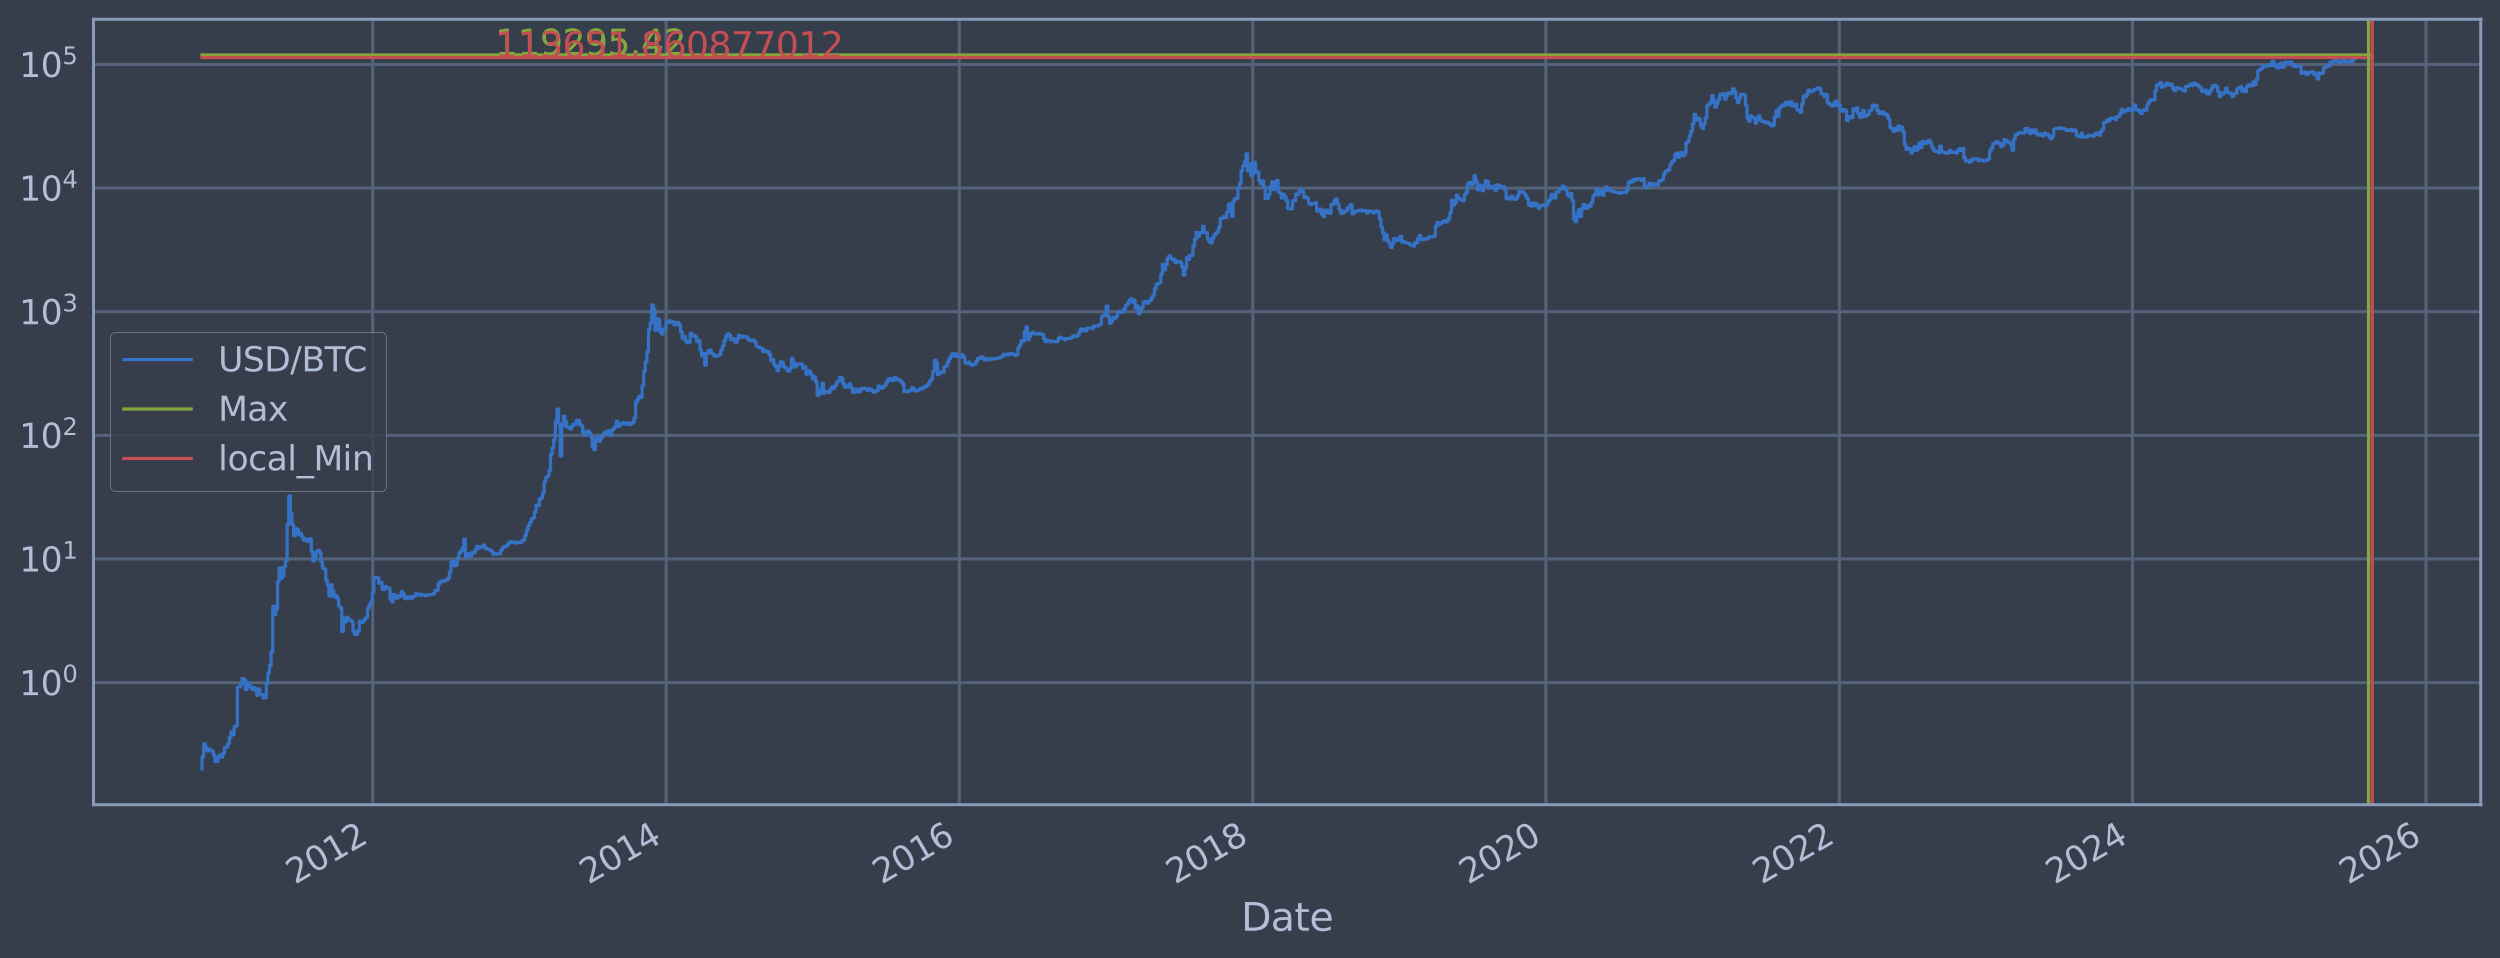 <?xml version="1.0" encoding="utf-8" standalone="no"?>
<!DOCTYPE svg PUBLIC "-//W3C//DTD SVG 1.1//EN"
  "http://www.w3.org/Graphics/SVG/1.1/DTD/svg11.dtd">
<svg xmlns:xlink="http://www.w3.org/1999/xlink" width="934.976pt" height="358.291pt" viewBox="0 0 934.976 358.291" xmlns="http://www.w3.org/2000/svg" version="1.1">
 <defs>
  <style type="text/css">*{stroke-linejoin: round; stroke-linecap: butt}</style>
 </defs>
 <g id="figure_1">
  <g id="patch_1">
   <path d="M 0 358.291 
L 934.976 358.291 
L 934.976 0 
L 0 0 
z
" style="fill: #373e4b"/>
  </g>
  <g id="axes_1">
   <g id="patch_2">
    <path d="M 34.976 300.96 
L 927.776 300.96 
L 927.776 7.2 
L 34.976 7.2 
z
" style="fill: #373e4b"/>
   </g>
   <g id="matplotlib.axis_1">
    <g id="xtick_1">
     <g id="line2d_1">
      <path d="M 139.375 300.96 
L 139.375 7.2 
" clip-path="url(#p262455c9d0)" style="fill: none; stroke: #546379; stroke-width: 1.12; stroke-linecap: square"/>
     </g>
     <g id="line2d_2"/>
     <g id="text_1">
      <!-- 2012 -->
      <g style="fill: #b1bed6" transform="translate(110.294 330.885) rotate(-30) scale(0.126 -0.126)">
       <defs>
        <path id="DejaVuSans-32" d="M 1228 531 
L 3431 531 
L 3431 0 
L 469 0 
L 469 531 
Q 828 903 1448 1529 
Q 2069 2156 2228 2338 
Q 2531 2678 2651 2914 
Q 2772 3150 2772 3378 
Q 2772 3750 2511 3984 
Q 2250 4219 1831 4219 
Q 1534 4219 1204 4116 
Q 875 4013 500 3803 
L 500 4441 
Q 881 4594 1212 4672 
Q 1544 4750 1819 4750 
Q 2544 4750 2975 4387 
Q 3406 4025 3406 3419 
Q 3406 3131 3298 2873 
Q 3191 2616 2906 2266 
Q 2828 2175 2409 1742 
Q 1991 1309 1228 531 
z
" transform="scale(0.016)"/>
        <path id="DejaVuSans-30" d="M 2034 4250 
Q 1547 4250 1301 3770 
Q 1056 3291 1056 2328 
Q 1056 1369 1301 889 
Q 1547 409 2034 409 
Q 2525 409 2770 889 
Q 3016 1369 3016 2328 
Q 3016 3291 2770 3770 
Q 2525 4250 2034 4250 
z
M 2034 4750 
Q 2819 4750 3233 4129 
Q 3647 3509 3647 2328 
Q 3647 1150 3233 529 
Q 2819 -91 2034 -91 
Q 1250 -91 836 529 
Q 422 1150 422 2328 
Q 422 3509 836 4129 
Q 1250 4750 2034 4750 
z
" transform="scale(0.016)"/>
        <path id="DejaVuSans-31" d="M 794 531 
L 1825 531 
L 1825 4091 
L 703 3866 
L 703 4441 
L 1819 4666 
L 2450 4666 
L 2450 531 
L 3481 531 
L 3481 0 
L 794 0 
L 794 531 
z
" transform="scale(0.016)"/>
       </defs>
       <use xlink:href="#DejaVuSans-32"/>
       <use xlink:href="#DejaVuSans-30" transform="translate(63.623 0)"/>
       <use xlink:href="#DejaVuSans-31" transform="translate(127.246 0)"/>
       <use xlink:href="#DejaVuSans-32" transform="translate(190.869 0)"/>
      </g>
     </g>
    </g>
    <g id="xtick_2">
     <g id="line2d_3">
      <path d="M 249.14 300.96 
L 249.14 7.2 
" clip-path="url(#p262455c9d0)" style="fill: none; stroke: #546379; stroke-width: 1.12; stroke-linecap: square"/>
     </g>
     <g id="line2d_4"/>
     <g id="text_2">
      <!-- 2014 -->
      <g style="fill: #b1bed6" transform="translate(220.059 330.885) rotate(-30) scale(0.126 -0.126)">
       <defs>
        <path id="DejaVuSans-34" d="M 2419 4116 
L 825 1625 
L 2419 1625 
L 2419 4116 
z
M 2253 4666 
L 3047 4666 
L 3047 1625 
L 3713 1625 
L 3713 1100 
L 3047 1100 
L 3047 0 
L 2419 0 
L 2419 1100 
L 313 1100 
L 313 1709 
L 2253 4666 
z
" transform="scale(0.016)"/>
       </defs>
       <use xlink:href="#DejaVuSans-32"/>
       <use xlink:href="#DejaVuSans-30" transform="translate(63.623 0)"/>
       <use xlink:href="#DejaVuSans-31" transform="translate(127.246 0)"/>
       <use xlink:href="#DejaVuSans-34" transform="translate(190.869 0)"/>
      </g>
     </g>
    </g>
    <g id="xtick_3">
     <g id="line2d_5">
      <path d="M 358.755 300.96 
L 358.755 7.2 
" clip-path="url(#p262455c9d0)" style="fill: none; stroke: #546379; stroke-width: 1.12; stroke-linecap: square"/>
     </g>
     <g id="line2d_6"/>
     <g id="text_3">
      <!-- 2016 -->
      <g style="fill: #b1bed6" transform="translate(329.674 330.885) rotate(-30) scale(0.126 -0.126)">
       <defs>
        <path id="DejaVuSans-36" d="M 2113 2584 
Q 1688 2584 1439 2293 
Q 1191 2003 1191 1497 
Q 1191 994 1439 701 
Q 1688 409 2113 409 
Q 2538 409 2786 701 
Q 3034 994 3034 1497 
Q 3034 2003 2786 2293 
Q 2538 2584 2113 2584 
z
M 3366 4563 
L 3366 3988 
Q 3128 4100 2886 4159 
Q 2644 4219 2406 4219 
Q 1781 4219 1451 3797 
Q 1122 3375 1075 2522 
Q 1259 2794 1537 2939 
Q 1816 3084 2150 3084 
Q 2853 3084 3261 2657 
Q 3669 2231 3669 1497 
Q 3669 778 3244 343 
Q 2819 -91 2113 -91 
Q 1303 -91 875 529 
Q 447 1150 447 2328 
Q 447 3434 972 4092 
Q 1497 4750 2381 4750 
Q 2619 4750 2861 4703 
Q 3103 4656 3366 4563 
z
" transform="scale(0.016)"/>
       </defs>
       <use xlink:href="#DejaVuSans-32"/>
       <use xlink:href="#DejaVuSans-30" transform="translate(63.623 0)"/>
       <use xlink:href="#DejaVuSans-31" transform="translate(127.246 0)"/>
       <use xlink:href="#DejaVuSans-36" transform="translate(190.869 0)"/>
      </g>
     </g>
    </g>
    <g id="xtick_4">
     <g id="line2d_7">
      <path d="M 468.52 300.96 
L 468.52 7.2 
" clip-path="url(#p262455c9d0)" style="fill: none; stroke: #546379; stroke-width: 1.12; stroke-linecap: square"/>
     </g>
     <g id="line2d_8"/>
     <g id="text_4">
      <!-- 2018 -->
      <g style="fill: #b1bed6" transform="translate(439.439 330.885) rotate(-30) scale(0.126 -0.126)">
       <defs>
        <path id="DejaVuSans-38" d="M 2034 2216 
Q 1584 2216 1326 1975 
Q 1069 1734 1069 1313 
Q 1069 891 1326 650 
Q 1584 409 2034 409 
Q 2484 409 2743 651 
Q 3003 894 3003 1313 
Q 3003 1734 2745 1975 
Q 2488 2216 2034 2216 
z
M 1403 2484 
Q 997 2584 770 2862 
Q 544 3141 544 3541 
Q 544 4100 942 4425 
Q 1341 4750 2034 4750 
Q 2731 4750 3128 4425 
Q 3525 4100 3525 3541 
Q 3525 3141 3298 2862 
Q 3072 2584 2669 2484 
Q 3125 2378 3379 2068 
Q 3634 1759 3634 1313 
Q 3634 634 3220 271 
Q 2806 -91 2034 -91 
Q 1263 -91 848 271 
Q 434 634 434 1313 
Q 434 1759 690 2068 
Q 947 2378 1403 2484 
z
M 1172 3481 
Q 1172 3119 1398 2916 
Q 1625 2713 2034 2713 
Q 2441 2713 2670 2916 
Q 2900 3119 2900 3481 
Q 2900 3844 2670 4047 
Q 2441 4250 2034 4250 
Q 1625 4250 1398 4047 
Q 1172 3844 1172 3481 
z
" transform="scale(0.016)"/>
       </defs>
       <use xlink:href="#DejaVuSans-32"/>
       <use xlink:href="#DejaVuSans-30" transform="translate(63.623 0)"/>
       <use xlink:href="#DejaVuSans-31" transform="translate(127.246 0)"/>
       <use xlink:href="#DejaVuSans-38" transform="translate(190.869 0)"/>
      </g>
     </g>
    </g>
    <g id="xtick_5">
     <g id="line2d_9">
      <path d="M 578.134 300.96 
L 578.134 7.2 
" clip-path="url(#p262455c9d0)" style="fill: none; stroke: #546379; stroke-width: 1.12; stroke-linecap: square"/>
     </g>
     <g id="line2d_10"/>
     <g id="text_5">
      <!-- 2020 -->
      <g style="fill: #b1bed6" transform="translate(549.053 330.885) rotate(-30) scale(0.126 -0.126)">
       <use xlink:href="#DejaVuSans-32"/>
       <use xlink:href="#DejaVuSans-30" transform="translate(63.623 0)"/>
       <use xlink:href="#DejaVuSans-32" transform="translate(127.246 0)"/>
       <use xlink:href="#DejaVuSans-30" transform="translate(190.869 0)"/>
      </g>
     </g>
    </g>
    <g id="xtick_6">
     <g id="line2d_11">
      <path d="M 687.899 300.96 
L 687.899 7.2 
" clip-path="url(#p262455c9d0)" style="fill: none; stroke: #546379; stroke-width: 1.12; stroke-linecap: square"/>
     </g>
     <g id="line2d_12"/>
     <g id="text_6">
      <!-- 2022 -->
      <g style="fill: #b1bed6" transform="translate(658.818 330.885) rotate(-30) scale(0.126 -0.126)">
       <use xlink:href="#DejaVuSans-32"/>
       <use xlink:href="#DejaVuSans-30" transform="translate(63.623 0)"/>
       <use xlink:href="#DejaVuSans-32" transform="translate(127.246 0)"/>
       <use xlink:href="#DejaVuSans-32" transform="translate(190.869 0)"/>
      </g>
     </g>
    </g>
    <g id="xtick_7">
     <g id="line2d_13">
      <path d="M 797.514 300.96 
L 797.514 7.2 
" clip-path="url(#p262455c9d0)" style="fill: none; stroke: #546379; stroke-width: 1.12; stroke-linecap: square"/>
     </g>
     <g id="line2d_14"/>
     <g id="text_7">
      <!-- 2024 -->
      <g style="fill: #b1bed6" transform="translate(768.433 330.885) rotate(-30) scale(0.126 -0.126)">
       <use xlink:href="#DejaVuSans-32"/>
       <use xlink:href="#DejaVuSans-30" transform="translate(63.623 0)"/>
       <use xlink:href="#DejaVuSans-32" transform="translate(127.246 0)"/>
       <use xlink:href="#DejaVuSans-34" transform="translate(190.869 0)"/>
      </g>
     </g>
    </g>
    <g id="xtick_8">
     <g id="line2d_15">
      <path d="M 907.279 300.96 
L 907.279 7.2 
" clip-path="url(#p262455c9d0)" style="fill: none; stroke: #546379; stroke-width: 1.12; stroke-linecap: square"/>
     </g>
     <g id="line2d_16"/>
     <g id="text_8">
      <!-- 2026 -->
      <g style="fill: #b1bed6" transform="translate(878.198 330.885) rotate(-30) scale(0.126 -0.126)">
       <use xlink:href="#DejaVuSans-32"/>
       <use xlink:href="#DejaVuSans-30" transform="translate(63.623 0)"/>
       <use xlink:href="#DejaVuSans-32" transform="translate(127.246 0)"/>
       <use xlink:href="#DejaVuSans-36" transform="translate(190.869 0)"/>
      </g>
     </g>
    </g>
    <g id="text_9">
     <!-- Date -->
     <g style="fill: #b1bed6" transform="translate(464.167 348.096) scale(0.144 -0.144)">
      <defs>
       <path id="DejaVuSans-44" d="M 1259 4147 
L 1259 519 
L 2022 519 
Q 2988 519 3436 956 
Q 3884 1394 3884 2338 
Q 3884 3275 3436 3711 
Q 2988 4147 2022 4147 
L 1259 4147 
z
M 628 4666 
L 1925 4666 
Q 3281 4666 3915 4102 
Q 4550 3538 4550 2338 
Q 4550 1131 3912 565 
Q 3275 0 1925 0 
L 628 0 
L 628 4666 
z
" transform="scale(0.016)"/>
       <path id="DejaVuSans-61" d="M 2194 1759 
Q 1497 1759 1228 1600 
Q 959 1441 959 1056 
Q 959 750 1161 570 
Q 1363 391 1709 391 
Q 2188 391 2477 730 
Q 2766 1069 2766 1631 
L 2766 1759 
L 2194 1759 
z
M 3341 1997 
L 3341 0 
L 2766 0 
L 2766 531 
Q 2569 213 2275 61 
Q 1981 -91 1556 -91 
Q 1019 -91 701 211 
Q 384 513 384 1019 
Q 384 1609 779 1909 
Q 1175 2209 1959 2209 
L 2766 2209 
L 2766 2266 
Q 2766 2663 2505 2880 
Q 2244 3097 1772 3097 
Q 1472 3097 1187 3025 
Q 903 2953 641 2809 
L 641 3341 
Q 956 3463 1253 3523 
Q 1550 3584 1831 3584 
Q 2591 3584 2966 3190 
Q 3341 2797 3341 1997 
z
" transform="scale(0.016)"/>
       <path id="DejaVuSans-74" d="M 1172 4494 
L 1172 3500 
L 2356 3500 
L 2356 3053 
L 1172 3053 
L 1172 1153 
Q 1172 725 1289 603 
Q 1406 481 1766 481 
L 2356 481 
L 2356 0 
L 1766 0 
Q 1100 0 847 248 
Q 594 497 594 1153 
L 594 3053 
L 172 3053 
L 172 3500 
L 594 3500 
L 594 4494 
L 1172 4494 
z
" transform="scale(0.016)"/>
       <path id="DejaVuSans-65" d="M 3597 1894 
L 3597 1613 
L 953 1613 
Q 991 1019 1311 708 
Q 1631 397 2203 397 
Q 2534 397 2845 478 
Q 3156 559 3463 722 
L 3463 178 
Q 3153 47 2828 -22 
Q 2503 -91 2169 -91 
Q 1331 -91 842 396 
Q 353 884 353 1716 
Q 353 2575 817 3079 
Q 1281 3584 2069 3584 
Q 2775 3584 3186 3129 
Q 3597 2675 3597 1894 
z
M 3022 2063 
Q 3016 2534 2758 2815 
Q 2500 3097 2075 3097 
Q 1594 3097 1305 2825 
Q 1016 2553 972 2059 
L 3022 2063 
z
" transform="scale(0.016)"/>
      </defs>
      <use xlink:href="#DejaVuSans-44"/>
      <use xlink:href="#DejaVuSans-61" transform="translate(77.002 0)"/>
      <use xlink:href="#DejaVuSans-74" transform="translate(138.281 0)"/>
      <use xlink:href="#DejaVuSans-65" transform="translate(177.49 0)"/>
     </g>
    </g>
   </g>
   <g id="matplotlib.axis_2">
    <g id="ytick_1">
     <g id="line2d_17">
      <path d="M 34.976 255.288 
L 927.776 255.288 
" clip-path="url(#p262455c9d0)" style="fill: none; stroke: #546379; stroke-width: 1.12; stroke-linecap: square"/>
     </g>
     <g id="line2d_18"/>
     <g id="text_10">
      <!-- $\mathdefault{10^{0}}$ -->
      <g style="fill: #b1bed6" transform="translate(7.2 260.075) scale(0.126 -0.126)">
       <use xlink:href="#DejaVuSans-31" transform="translate(0 0.766)"/>
       <use xlink:href="#DejaVuSans-30" transform="translate(63.623 0.766)"/>
       <use xlink:href="#DejaVuSans-30" transform="translate(128.203 39.047) scale(0.7)"/>
      </g>
     </g>
    </g>
    <g id="ytick_2">
     <g id="line2d_19">
      <path d="M 34.976 209.05 
L 927.776 209.05 
" clip-path="url(#p262455c9d0)" style="fill: none; stroke: #546379; stroke-width: 1.12; stroke-linecap: square"/>
     </g>
     <g id="line2d_20"/>
     <g id="text_11">
      <!-- $\mathdefault{10^{1}}$ -->
      <g style="fill: #b1bed6" transform="translate(7.2 213.837) scale(0.126 -0.126)">
       <use xlink:href="#DejaVuSans-31" transform="translate(0 0.684)"/>
       <use xlink:href="#DejaVuSans-30" transform="translate(63.623 0.684)"/>
       <use xlink:href="#DejaVuSans-31" transform="translate(128.203 38.966) scale(0.7)"/>
      </g>
     </g>
    </g>
    <g id="ytick_3">
     <g id="line2d_21">
      <path d="M 34.976 162.811 
L 927.776 162.811 
" clip-path="url(#p262455c9d0)" style="fill: none; stroke: #546379; stroke-width: 1.12; stroke-linecap: square"/>
     </g>
     <g id="line2d_22"/>
     <g id="text_12">
      <!-- $\mathdefault{10^{2}}$ -->
      <g style="fill: #b1bed6" transform="translate(7.2 167.598) scale(0.126 -0.126)">
       <use xlink:href="#DejaVuSans-31" transform="translate(0 0.766)"/>
       <use xlink:href="#DejaVuSans-30" transform="translate(63.623 0.766)"/>
       <use xlink:href="#DejaVuSans-32" transform="translate(128.203 39.047) scale(0.7)"/>
      </g>
     </g>
    </g>
    <g id="ytick_4">
     <g id="line2d_23">
      <path d="M 34.976 116.573 
L 927.776 116.573 
" clip-path="url(#p262455c9d0)" style="fill: none; stroke: #546379; stroke-width: 1.12; stroke-linecap: square"/>
     </g>
     <g id="line2d_24"/>
     <g id="text_13">
      <!-- $\mathdefault{10^{3}}$ -->
      <g style="fill: #b1bed6" transform="translate(7.2 121.36) scale(0.126 -0.126)">
       <defs>
        <path id="DejaVuSans-33" d="M 2597 2516 
Q 3050 2419 3304 2112 
Q 3559 1806 3559 1356 
Q 3559 666 3084 287 
Q 2609 -91 1734 -91 
Q 1441 -91 1130 -33 
Q 819 25 488 141 
L 488 750 
Q 750 597 1062 519 
Q 1375 441 1716 441 
Q 2309 441 2620 675 
Q 2931 909 2931 1356 
Q 2931 1769 2642 2001 
Q 2353 2234 1838 2234 
L 1294 2234 
L 1294 2753 
L 1863 2753 
Q 2328 2753 2575 2939 
Q 2822 3125 2822 3475 
Q 2822 3834 2567 4026 
Q 2313 4219 1838 4219 
Q 1578 4219 1281 4162 
Q 984 4106 628 3988 
L 628 4550 
Q 988 4650 1302 4700 
Q 1616 4750 1894 4750 
Q 2613 4750 3031 4423 
Q 3450 4097 3450 3541 
Q 3450 3153 3228 2886 
Q 3006 2619 2597 2516 
z
" transform="scale(0.016)"/>
       </defs>
       <use xlink:href="#DejaVuSans-31" transform="translate(0 0.766)"/>
       <use xlink:href="#DejaVuSans-30" transform="translate(63.623 0.766)"/>
       <use xlink:href="#DejaVuSans-33" transform="translate(128.203 39.047) scale(0.7)"/>
      </g>
     </g>
    </g>
    <g id="ytick_5">
     <g id="line2d_25">
      <path d="M 34.976 70.334 
L 927.776 70.334 
" clip-path="url(#p262455c9d0)" style="fill: none; stroke: #546379; stroke-width: 1.12; stroke-linecap: square"/>
     </g>
     <g id="line2d_26"/>
     <g id="text_14">
      <!-- $\mathdefault{10^{4}}$ -->
      <g style="fill: #b1bed6" transform="translate(7.2 75.121) scale(0.126 -0.126)">
       <use xlink:href="#DejaVuSans-31" transform="translate(0 0.684)"/>
       <use xlink:href="#DejaVuSans-30" transform="translate(63.623 0.684)"/>
       <use xlink:href="#DejaVuSans-34" transform="translate(128.203 38.966) scale(0.7)"/>
      </g>
     </g>
    </g>
    <g id="ytick_6">
     <g id="line2d_27">
      <path d="M 34.976 24.096 
L 927.776 24.096 
" clip-path="url(#p262455c9d0)" style="fill: none; stroke: #546379; stroke-width: 1.12; stroke-linecap: square"/>
     </g>
     <g id="line2d_28"/>
     <g id="text_15">
      <!-- $\mathdefault{10^{5}}$ -->
      <g style="fill: #b1bed6" transform="translate(7.2 28.883) scale(0.126 -0.126)">
       <defs>
        <path id="DejaVuSans-35" d="M 691 4666 
L 3169 4666 
L 3169 4134 
L 1269 4134 
L 1269 2991 
Q 1406 3038 1543 3061 
Q 1681 3084 1819 3084 
Q 2600 3084 3056 2656 
Q 3513 2228 3513 1497 
Q 3513 744 3044 326 
Q 2575 -91 1722 -91 
Q 1428 -91 1123 -41 
Q 819 9 494 109 
L 494 744 
Q 775 591 1075 516 
Q 1375 441 1709 441 
Q 2250 441 2565 725 
Q 2881 1009 2881 1497 
Q 2881 1984 2565 2268 
Q 2250 2553 1709 2553 
Q 1456 2553 1204 2497 
Q 953 2441 691 2322 
L 691 4666 
z
" transform="scale(0.016)"/>
       </defs>
       <use xlink:href="#DejaVuSans-31" transform="translate(0 0.684)"/>
       <use xlink:href="#DejaVuSans-30" transform="translate(63.623 0.684)"/>
       <use xlink:href="#DejaVuSans-35" transform="translate(128.203 38.966) scale(0.7)"/>
      </g>
     </g>
    </g>
    <g id="ytick_7">
     <g id="line2d_29"/>
    </g>
    <g id="ytick_8">
     <g id="line2d_30"/>
    </g>
    <g id="ytick_9">
     <g id="line2d_31"/>
    </g>
    <g id="ytick_10">
     <g id="line2d_32"/>
    </g>
    <g id="ytick_11">
     <g id="line2d_33"/>
    </g>
    <g id="ytick_12">
     <g id="line2d_34"/>
    </g>
    <g id="ytick_13">
     <g id="line2d_35"/>
    </g>
    <g id="ytick_14">
     <g id="line2d_36"/>
    </g>
    <g id="ytick_15">
     <g id="line2d_37"/>
    </g>
    <g id="ytick_16">
     <g id="line2d_38"/>
    </g>
    <g id="ytick_17">
     <g id="line2d_39"/>
    </g>
    <g id="ytick_18">
     <g id="line2d_40"/>
    </g>
    <g id="ytick_19">
     <g id="line2d_41"/>
    </g>
    <g id="ytick_20">
     <g id="line2d_42"/>
    </g>
    <g id="ytick_21">
     <g id="line2d_43"/>
    </g>
    <g id="ytick_22">
     <g id="line2d_44"/>
    </g>
    <g id="ytick_23">
     <g id="line2d_45"/>
    </g>
    <g id="ytick_24">
     <g id="line2d_46"/>
    </g>
    <g id="ytick_25">
     <g id="line2d_47"/>
    </g>
    <g id="ytick_26">
     <g id="line2d_48"/>
    </g>
    <g id="ytick_27">
     <g id="line2d_49"/>
    </g>
    <g id="ytick_28">
     <g id="line2d_50"/>
    </g>
    <g id="ytick_29">
     <g id="line2d_51"/>
    </g>
    <g id="ytick_30">
     <g id="line2d_52"/>
    </g>
    <g id="ytick_31">
     <g id="line2d_53"/>
    </g>
    <g id="ytick_32">
     <g id="line2d_54"/>
    </g>
    <g id="ytick_33">
     <g id="line2d_55"/>
    </g>
    <g id="ytick_34">
     <g id="line2d_56"/>
    </g>
    <g id="ytick_35">
     <g id="line2d_57"/>
    </g>
    <g id="ytick_36">
     <g id="line2d_58"/>
    </g>
    <g id="ytick_37">
     <g id="line2d_59"/>
    </g>
    <g id="ytick_38">
     <g id="line2d_60"/>
    </g>
    <g id="ytick_39">
     <g id="line2d_61"/>
    </g>
    <g id="ytick_40">
     <g id="line2d_62"/>
    </g>
    <g id="ytick_41">
     <g id="line2d_63"/>
    </g>
    <g id="ytick_42">
     <g id="line2d_64"/>
    </g>
    <g id="ytick_43">
     <g id="line2d_65"/>
    </g>
    <g id="ytick_44">
     <g id="line2d_66"/>
    </g>
    <g id="ytick_45">
     <g id="line2d_67"/>
    </g>
    <g id="ytick_46">
     <g id="line2d_68"/>
    </g>
    <g id="ytick_47">
     <g id="line2d_69"/>
    </g>
    <g id="ytick_48">
     <g id="line2d_70"/>
    </g>
    <g id="ytick_49">
     <g id="line2d_71"/>
    </g>
    <g id="ytick_50">
     <g id="line2d_72"/>
    </g>
    <g id="ytick_51">
     <g id="line2d_73"/>
    </g>
    <g id="ytick_52">
     <g id="line2d_74"/>
    </g>
    <g id="ytick_53">
     <g id="line2d_75"/>
    </g>
    <g id="ytick_54">
     <g id="line2d_76"/>
    </g>
    <g id="ytick_55">
     <g id="line2d_77"/>
    </g>
   </g>
   <g id="line2d_78">
    <path d="M 75.558 287.607 
L 75.558 283.126 
L 76.158 283.126 
L 76.158 278.169 
L 76.759 278.169 
L 76.759 279.465 
L 77.36 279.465 
L 77.36 280.851 
L 77.96 280.851 
L 77.96 280.146 
L 78.561 280.146 
L 78.561 280.851 
L 79.762 280.851 
L 79.762 282.339 
L 80.363 282.339 
L 80.363 284.801 
L 81.564 284.801 
L 81.564 283.126 
L 82.165 283.126 
L 82.165 282.339 
L 82.765 282.339 
L 82.765 283.126 
L 83.366 283.126 
L 83.366 281.581 
L 83.967 281.581 
L 83.967 279.465 
L 85.168 279.465 
L 85.168 278.169 
L 85.769 278.169 
L 85.769 275.804 
L 86.369 275.804 
L 86.369 273.688 
L 86.97 273.688 
L 86.97 274.718 
L 87.57 274.718 
L 87.57 271.774 
L 88.171 271.774 
L 88.171 271.323 
L 88.772 271.323 
L 88.772 256.962 
L 89.973 256.962 
L 89.973 255.9 
L 90.574 255.9 
L 90.574 253.743 
L 91.174 253.743 
L 91.174 254.308 
L 91.775 254.308 
L 91.775 257.855 
L 92.375 257.855 
L 92.375 255.288 
L 92.976 255.288 
L 92.976 255.9 
L 93.577 255.9 
L 93.577 256.962 
L 94.177 256.962 
L 94.177 257.855 
L 94.778 257.855 
L 94.778 257.182 
L 95.379 257.182 
L 95.379 258.085 
L 95.979 258.085 
L 95.979 260.022 
L 96.58 260.022 
L 96.58 257.628 
L 97.18 257.628 
L 97.18 259.769 
L 98.382 259.769 
L 98.382 261.065 
L 98.982 261.065 
L 98.982 260.799 
L 99.583 260.799 
L 99.583 255.694 
L 100.184 255.694 
L 100.184 251.627 
L 100.784 251.627 
L 100.784 248.82 
L 101.385 248.82 
L 101.385 243.709 
L 101.986 243.709 
L 101.986 226.759 
L 102.586 226.759 
L 102.586 229.79 
L 103.187 229.79 
L 103.187 227.907 
L 103.787 227.907 
L 103.787 217.546 
L 104.388 217.546 
L 104.388 212.384 
L 104.989 212.384 
L 104.989 216.269 
L 105.589 216.269 
L 105.589 215.452 
L 106.19 215.452 
L 106.19 211.892 
L 106.791 211.892 
L 106.791 209.723 
L 107.391 209.723 
L 107.391 196.108 
L 107.992 196.108 
L 107.992 185.48 
L 108.592 185.48 
L 108.592 191.756 
L 109.193 191.756 
L 109.193 196.298 
L 109.794 196.298 
L 109.794 200.392 
L 110.394 200.392 
L 110.394 197.72 
L 110.995 197.72 
L 110.995 197.985 
L 111.596 197.985 
L 111.596 199.94 
L 112.196 199.94 
L 112.196 199.486 
L 112.797 199.486 
L 112.797 200.814 
L 113.397 200.814 
L 113.397 201.937 
L 113.998 201.937 
L 113.998 201.533 
L 114.599 201.533 
L 114.599 202.393 
L 115.199 202.393 
L 115.199 202.15 
L 115.8 202.15 
L 115.8 201.478 
L 116.401 201.478 
L 116.401 206.243 
L 117.001 206.243 
L 117.001 209.744 
L 117.602 209.744 
L 117.602 209.191 
L 118.203 209.191 
L 118.203 206.489 
L 118.803 206.489 
L 118.803 205.811 
L 119.404 205.811 
L 119.404 206.595 
L 120.004 206.595 
L 120.004 210.122 
L 120.605 210.122 
L 120.605 212.408 
L 121.206 212.408 
L 121.206 212.864 
L 121.806 212.864 
L 121.806 216.913 
L 122.407 216.913 
L 122.407 218.681 
L 123.008 218.681 
L 123.008 222.889 
L 123.608 222.889 
L 123.608 218.714 
L 124.209 218.714 
L 124.209 221.091 
L 124.809 221.091 
L 124.809 223.211 
L 125.41 223.211 
L 125.41 222.729 
L 126.011 222.729 
L 126.011 223.83 
L 126.611 223.83 
L 126.611 226.662 
L 127.212 226.662 
L 127.212 227.4 
L 127.813 227.4 
L 127.813 236.178 
L 128.413 236.178 
L 128.413 231.191 
L 129.014 231.191 
L 129.014 232.568 
L 129.614 232.568 
L 129.614 230.832 
L 130.215 230.832 
L 130.215 231.806 
L 130.816 231.806 
L 130.816 231.993 
L 131.416 231.993 
L 131.416 232.503 
L 132.017 232.503 
L 132.017 236.1 
L 132.618 236.1 
L 132.618 237.294 
L 133.218 237.294 
L 133.218 237.049 
L 133.819 237.049 
L 133.819 235.794 
L 134.419 235.794 
L 134.419 232.311 
L 135.02 232.311 
L 135.02 232.829 
L 135.621 232.829 
L 135.621 232.439 
L 136.221 232.439 
L 136.221 231.558 
L 136.822 231.558 
L 136.822 230.951 
L 137.423 230.951 
L 137.423 227.55 
L 138.023 227.55 
L 138.023 226.232 
L 138.624 226.232 
L 138.624 225.219 
L 139.225 225.219 
L 139.225 221.535 
L 139.825 221.535 
L 139.825 216.041 
L 140.426 216.041 
L 140.426 215.927 
L 141.026 215.927 
L 141.026 216.098 
L 141.627 216.098 
L 141.627 218.106 
L 142.228 218.106 
L 142.228 217.793 
L 142.828 217.793 
L 142.828 220.337 
L 143.429 220.337 
L 143.429 220.514 
L 144.03 220.514 
L 144.03 219.341 
L 144.63 219.341 
L 144.63 219.85 
L 145.831 219.919 
L 145.831 224.041 
L 146.432 224.041 
L 146.432 225.084 
L 147.033 225.084 
L 147.033 222.297 
L 147.633 222.297 
L 147.633 223.049 
L 148.234 223.049 
L 148.234 223.747 
L 148.835 223.747 
L 148.835 222.769 
L 149.435 222.769 
L 149.435 223.049 
L 150.036 223.049 
L 150.036 221.275 
L 150.636 221.275 
L 150.636 222.066 
L 151.237 222.066 
L 151.237 223.747 
L 151.838 223.747 
L 151.838 223.914 
L 152.438 223.914 
L 152.438 223.211 
L 153.64 223.13 
L 153.64 223.788 
L 154.24 223.788 
L 154.24 223.09 
L 155.442 223.009 
L 155.442 222.027 
L 156.042 222.027 
L 156.042 222.22 
L 156.643 222.22 
L 156.643 222.61 
L 157.243 222.61 
L 157.243 222.258 
L 157.844 222.258 
L 157.844 222.571 
L 159.045 222.571 
L 159.045 222.769 
L 159.646 222.769 
L 159.646 222.453 
L 161.448 222.375 
L 161.448 222.258 
L 162.048 222.258 
L 162.048 221.913 
L 162.649 221.913 
L 162.649 220.837 
L 163.85 220.765 
L 163.85 218.424 
L 164.451 218.424 
L 164.451 217.516 
L 165.052 217.516 
L 165.052 217.272 
L 165.652 217.272 
L 165.652 217.454 
L 166.253 217.454 
L 166.253 217.062 
L 166.853 217.062 
L 166.853 216.913 
L 167.454 216.913 
L 167.454 216.269 
L 168.055 216.269 
L 168.055 213.911 
L 168.655 213.911 
L 168.655 210.143 
L 169.256 210.143 
L 169.256 210.016 
L 169.857 210.016 
L 169.857 211.617 
L 170.457 211.617 
L 170.457 211.277 
L 171.058 211.277 
L 171.058 208.81 
L 171.659 208.81 
L 171.659 206.72 
L 172.259 206.72 
L 172.259 206.069 
L 172.86 206.069 
L 172.86 204.892 
L 173.46 204.892 
L 173.46 201.616 
L 174.061 201.616 
L 174.061 208.534 
L 174.662 208.534 
L 174.662 207.154 
L 175.262 207.154 
L 175.262 207.301 
L 175.863 207.301 
L 175.863 208.032 
L 176.464 208.032 
L 176.464 206.649 
L 177.665 206.702 
L 177.665 205.658 
L 178.265 205.658 
L 178.265 204.361 
L 178.866 204.361 
L 178.866 204.925 
L 179.467 204.925 
L 179.467 204.633 
L 180.067 204.633 
L 180.067 204.44 
L 180.668 204.44 
L 180.668 203.827 
L 181.269 203.827 
L 181.269 204.892 
L 181.869 204.892 
L 181.869 205.222 
L 182.47 205.222 
L 182.47 205.422 
L 183.07 205.422 
L 183.07 205.726 
L 183.671 205.726 
L 183.671 206.138 
L 184.272 206.138 
L 184.272 207.264 
L 184.872 207.264 
L 184.872 207.026 
L 185.473 207.026 
L 185.473 207.19 
L 186.674 207.227 
L 186.674 207.008 
L 187.275 207.008 
L 187.275 205.692 
L 187.876 205.692 
L 187.876 204.86 
L 188.476 204.86 
L 188.476 204.377 
L 189.677 204.313 
L 189.677 203.642 
L 190.278 203.642 
L 190.278 202.949 
L 190.879 202.949 
L 190.879 202.582 
L 191.479 202.582 
L 191.479 202.831 
L 192.681 202.728 
L 192.681 203.098 
L 193.281 203.098 
L 193.281 202.801 
L 193.882 202.801 
L 193.882 202.993 
L 195.083 202.964 
L 195.083 202.307 
L 195.684 202.307 
L 195.684 201.853 
L 196.284 201.853 
L 196.284 200.21 
L 196.885 200.21 
L 196.885 198.241 
L 197.486 198.241 
L 197.486 196.653 
L 198.086 196.653 
L 198.086 195.352 
L 198.687 195.352 
L 198.687 194.151 
L 199.287 194.151 
L 199.287 193.65 
L 199.888 193.65 
L 199.888 191.494 
L 200.489 191.494 
L 200.489 188.956 
L 201.089 188.956 
L 201.089 189.119 
L 201.69 189.119 
L 201.69 186.643 
L 202.291 186.643 
L 202.291 186.201 
L 202.891 186.201 
L 202.891 184.328 
L 203.492 184.328 
L 203.492 180.231 
L 204.092 180.231 
L 204.092 178.58 
L 204.693 178.58 
L 204.693 178.033 
L 205.294 178.033 
L 205.294 175.896 
L 205.894 175.896 
L 205.894 169.902 
L 206.495 169.902 
L 206.495 167.598 
L 207.096 167.598 
L 207.096 164.377 
L 207.696 164.377 
L 207.696 157.389 
L 208.297 157.389 
L 208.297 152.963 
L 208.898 152.963 
L 208.898 158.346 
L 209.498 158.346 
L 209.498 170.526 
L 210.099 170.526 
L 210.099 159.331 
L 210.699 159.331 
L 210.699 155.699 
L 211.3 155.699 
L 211.3 157.776 
L 211.901 157.776 
L 211.901 159.658 
L 212.501 159.658 
L 212.501 159.834 
L 213.102 159.834 
L 213.102 160.412 
L 213.703 160.412 
L 213.703 159.489 
L 214.303 159.489 
L 214.303 158.602 
L 215.504 158.703 
L 215.504 157.237 
L 216.706 157.19 
L 216.706 158.749 
L 217.306 158.749 
L 217.306 159.323 
L 217.907 159.323 
L 217.907 161.622 
L 218.508 161.622 
L 218.508 162.815 
L 219.108 162.815 
L 219.108 161.379 
L 219.709 161.379 
L 219.709 161.201 
L 220.309 161.201 
L 220.309 162.023 
L 220.91 162.023 
L 220.91 163.371 
L 221.511 163.371 
L 221.511 167.282 
L 222.111 167.282 
L 222.111 168.193 
L 222.712 168.193 
L 222.712 164.056 
L 223.313 164.056 
L 223.313 163.412 
L 223.913 163.412 
L 223.913 165.063 
L 224.514 165.063 
L 224.514 163.945 
L 225.115 163.945 
L 225.115 163.074 
L 225.715 163.074 
L 225.715 161.904 
L 226.316 161.904 
L 226.316 161.505 
L 226.916 161.505 
L 226.916 162.257 
L 227.517 162.257 
L 227.517 161.016 
L 228.118 161.016 
L 228.118 162.869 
L 228.718 162.869 
L 228.718 160.819 
L 229.319 160.819 
L 229.319 160.307 
L 229.92 160.307 
L 229.92 159.402 
L 230.52 159.402 
L 230.52 157.529 
L 231.121 157.529 
L 231.121 159.554 
L 231.721 159.554 
L 231.721 158.815 
L 232.322 158.815 
L 232.322 158.483 
L 232.923 158.483 
L 232.923 157.992 
L 233.523 157.992 
L 233.523 158.665 
L 234.124 158.665 
L 234.124 158.386 
L 234.725 158.386 
L 234.725 158.13 
L 235.325 158.13 
L 235.325 158.828 
L 235.926 158.828 
L 235.926 158.472 
L 236.526 158.472 
L 236.526 157.918 
L 237.127 157.918 
L 237.127 156.316 
L 237.728 156.316 
L 237.728 150.336 
L 238.328 150.336 
L 238.328 149.366 
L 238.929 149.366 
L 238.929 148.211 
L 239.53 148.211 
L 239.53 148.593 
L 240.13 148.593 
L 240.13 144.204 
L 240.731 144.204 
L 240.731 138.836 
L 241.332 138.836 
L 241.332 135.327 
L 241.932 135.327 
L 241.932 131.522 
L 242.533 131.522 
L 242.533 123.26 
L 243.133 123.26 
L 243.133 120.691 
L 243.734 120.691 
L 243.734 114.048 
L 244.335 114.048 
L 244.335 115.589 
L 244.935 115.589 
L 244.935 123.566 
L 245.536 123.566 
L 245.536 119.211 
L 246.137 119.211 
L 246.137 119.532 
L 246.737 119.532 
L 246.737 124.161 
L 247.338 124.161 
L 247.338 124.917 
L 247.938 124.917 
L 247.938 123.059 
L 248.539 123.059 
L 248.539 122.837 
L 249.14 122.837 
L 249.14 120.345 
L 249.74 120.345 
L 249.74 120.477 
L 250.341 120.477 
L 250.341 119.977 
L 250.942 119.977 
L 250.942 120.628 
L 251.542 120.628 
L 251.542 120.367 
L 252.143 120.367 
L 252.143 121.561 
L 252.743 121.561 
L 252.743 121.418 
L 253.344 121.418 
L 253.344 120.629 
L 253.945 120.629 
L 253.945 121.536 
L 254.545 121.536 
L 254.545 124.101 
L 255.146 124.101 
L 255.146 126.499 
L 255.747 126.499 
L 255.747 125.852 
L 256.347 125.852 
L 256.347 127.529 
L 256.948 127.529 
L 256.948 128.233 
L 257.549 128.233 
L 257.549 127.95 
L 258.149 127.95 
L 258.149 124.594 
L 258.75 124.594 
L 258.75 125.538 
L 259.951 125.503 
L 259.951 126.02 
L 260.552 126.02 
L 260.552 127.759 
L 261.152 127.759 
L 261.152 127.312 
L 261.753 127.312 
L 261.753 130.897 
L 262.354 130.897 
L 262.354 133.099 
L 262.954 133.099 
L 262.954 132.254 
L 263.555 132.254 
L 263.555 136.593 
L 264.155 136.593 
L 264.155 132.182 
L 264.756 132.182 
L 264.756 131.223 
L 265.357 131.223 
L 265.357 130.958 
L 265.957 130.958 
L 265.957 132.102 
L 266.558 132.102 
L 266.558 132.517 
L 267.159 132.517 
L 267.159 133.208 
L 268.36 133.168 
L 268.36 132.947 
L 268.96 132.947 
L 268.96 132.647 
L 269.561 132.647 
L 269.561 130.975 
L 270.162 130.975 
L 270.162 129.401 
L 270.762 129.401 
L 270.762 127.477 
L 271.363 127.477 
L 271.363 125.828 
L 271.964 125.828 
L 271.964 124.872 
L 272.564 124.872 
L 272.564 125.26 
L 273.165 125.26 
L 273.165 127.115 
L 273.765 127.115 
L 273.765 126.565 
L 274.366 126.565 
L 274.366 127.135 
L 274.967 127.135 
L 274.967 128.189 
L 275.567 128.189 
L 275.567 126.831 
L 276.168 126.831 
L 276.168 125.367 
L 276.769 125.367 
L 276.769 126.032 
L 277.369 126.032 
L 277.369 125.724 
L 277.97 125.724 
L 277.97 126.041 
L 278.571 126.041 
L 278.571 125.851 
L 279.171 125.851 
L 279.171 126.158 
L 279.772 126.158 
L 279.772 127.043 
L 280.372 127.043 
L 280.372 127.441 
L 280.973 127.441 
L 280.973 127.219 
L 282.174 127.203 
L 282.174 127.895 
L 282.775 127.895 
L 282.775 129.555 
L 283.376 129.555 
L 283.376 129.75 
L 283.976 129.75 
L 283.976 130.172 
L 285.177 130.228 
L 285.177 131.464 
L 285.778 131.464 
L 285.778 131.066 
L 286.379 131.066 
L 286.379 131.592 
L 286.979 131.592 
L 286.979 131.441 
L 287.58 131.441 
L 287.58 132.434 
L 288.181 132.434 
L 288.181 134.915 
L 288.781 134.915 
L 288.781 134.468 
L 289.382 134.468 
L 289.382 136.329 
L 289.982 136.329 
L 289.982 137.15 
L 290.583 137.15 
L 290.583 138.59 
L 291.184 138.59 
L 291.184 136.98 
L 291.784 136.98 
L 291.784 135.233 
L 292.385 135.233 
L 292.385 135.51 
L 292.986 135.51 
L 292.986 137.245 
L 293.586 137.245 
L 293.586 137.603 
L 294.187 137.603 
L 294.187 138.367 
L 294.788 138.367 
L 294.788 138.822 
L 295.388 138.822 
L 295.388 137.831 
L 295.989 137.831 
L 295.989 133.984 
L 296.589 133.984 
L 296.589 135.488 
L 297.19 135.488 
L 297.19 137.286 
L 297.791 137.286 
L 297.791 136.291 
L 298.391 136.291 
L 298.391 136.163 
L 298.992 136.163 
L 298.992 136.023 
L 299.593 136.023 
L 299.593 136.266 
L 300.193 136.266 
L 300.193 137.724 
L 300.794 137.724 
L 300.794 137.212 
L 301.394 137.212 
L 301.394 139.945 
L 301.995 139.945 
L 301.995 138.716 
L 302.596 138.716 
L 302.596 138.839 
L 303.196 138.839 
L 303.196 140.027 
L 303.797 140.027 
L 303.797 141.773 
L 304.398 141.773 
L 304.398 140.885 
L 304.998 140.885 
L 304.998 142.889 
L 305.599 142.889 
L 305.599 147.892 
L 306.199 147.892 
L 306.199 147.346 
L 306.8 147.346 
L 306.8 145.764 
L 307.401 145.764 
L 307.401 143.353 
L 308.001 143.353 
L 308.001 147.047 
L 308.602 147.047 
L 308.602 146.375 
L 309.203 146.375 
L 309.203 146.622 
L 309.803 146.622 
L 309.803 146.766 
L 310.404 146.766 
L 310.404 145.696 
L 311.005 145.696 
L 311.005 144.753 
L 311.605 144.753 
L 311.605 145.236 
L 312.206 145.236 
L 312.206 144.132 
L 312.806 144.132 
L 312.806 142.861 
L 313.407 142.861 
L 313.407 142.497 
L 314.008 142.497 
L 314.008 141.094 
L 314.608 141.094 
L 314.608 141.48 
L 315.209 141.48 
L 315.209 143.462 
L 315.81 143.462 
L 315.81 144.817 
L 316.41 144.817 
L 316.41 144.175 
L 317.011 144.175 
L 317.011 144.695 
L 317.611 144.695 
L 317.611 143.583 
L 318.212 143.583 
L 318.212 144.981 
L 318.813 144.981 
L 318.813 146.705 
L 320.014 146.738 
L 320.014 145.581 
L 320.615 145.581 
L 320.615 146.412 
L 321.816 146.471 
L 321.816 145.275 
L 322.416 145.275 
L 322.416 145.47 
L 323.017 145.47 
L 323.017 145.151 
L 323.618 145.151 
L 323.618 145.452 
L 324.218 145.452 
L 324.218 145.963 
L 324.819 145.963 
L 324.819 145.419 
L 325.42 145.419 
L 325.42 145.627 
L 326.02 145.627 
L 326.02 146.231 
L 326.621 146.231 
L 326.621 146.717 
L 327.222 146.717 
L 327.222 146.291 
L 327.822 146.291 
L 327.822 146.12 
L 328.423 146.12 
L 328.423 144.413 
L 329.023 144.413 
L 329.023 144.837 
L 329.624 144.837 
L 329.624 145.214 
L 330.225 145.214 
L 330.225 144.526 
L 330.825 144.526 
L 330.825 144.038 
L 331.426 144.038 
L 331.426 142.975 
L 332.027 142.975 
L 332.027 141.785 
L 332.627 141.785 
L 332.627 141.575 
L 333.228 141.575 
L 333.228 142.37 
L 334.429 142.281 
L 334.429 141.236 
L 335.03 141.236 
L 335.03 141.538 
L 335.63 141.538 
L 335.63 142.055 
L 336.231 142.055 
L 336.231 142.184 
L 336.832 142.184 
L 336.832 142.793 
L 337.432 142.793 
L 337.432 143.513 
L 338.033 143.513 
L 338.033 146.415 
L 338.633 146.415 
L 338.633 146.248 
L 339.234 146.248 
L 339.234 146.517 
L 339.835 146.517 
L 339.835 146.064 
L 341.036 146.022 
L 341.036 144.881 
L 341.637 144.881 
L 341.637 145.677 
L 342.237 145.677 
L 342.237 146.232 
L 342.838 146.232 
L 342.838 146.071 
L 343.439 146.071 
L 343.439 145.739 
L 344.039 145.739 
L 344.039 145.303 
L 344.64 145.303 
L 344.64 145.418 
L 345.24 145.418 
L 345.24 144.67 
L 346.442 144.758 
L 346.442 144.214 
L 347.042 144.214 
L 347.042 143.543 
L 347.643 143.543 
L 347.643 142.545 
L 348.244 142.545 
L 348.244 141.661 
L 348.844 141.661 
L 348.844 138.947 
L 349.445 138.947 
L 349.445 134.748 
L 350.045 134.748 
L 350.045 135.635 
L 350.646 135.635 
L 350.646 140.157 
L 351.247 140.157 
L 351.247 139.518 
L 351.847 139.518 
L 351.847 139.087 
L 352.448 139.087 
L 352.448 139.237 
L 353.049 139.237 
L 353.049 137.2 
L 353.649 137.2 
L 353.649 136.945 
L 354.25 136.945 
L 354.25 135.639 
L 354.85 135.639 
L 354.85 134.162 
L 355.451 134.162 
L 355.451 133.363 
L 356.052 133.363 
L 356.052 132.316 
L 356.652 132.316 
L 356.652 133.134 
L 357.253 133.134 
L 357.253 132.364 
L 357.854 132.364 
L 357.854 133.37 
L 359.055 133.392 
L 359.055 133.555 
L 359.655 133.555 
L 359.655 132.678 
L 360.256 132.678 
L 360.256 133.541 
L 360.857 133.541 
L 360.857 135.715 
L 361.457 135.715 
L 361.457 135.924 
L 362.058 135.924 
L 362.058 135.396 
L 362.659 135.396 
L 362.659 136.183 
L 363.259 136.183 
L 363.259 136.622 
L 363.86 136.622 
L 363.86 136.269 
L 364.461 136.269 
L 364.461 136.108 
L 365.061 136.108 
L 365.061 135.012 
L 365.662 135.012 
L 365.662 133.994 
L 366.863 134.029 
L 366.863 133.446 
L 367.464 133.446 
L 367.464 133.874 
L 368.064 133.874 
L 368.064 134.689 
L 368.665 134.689 
L 368.665 134.185 
L 369.866 134.234 
L 369.866 134.577 
L 370.467 134.577 
L 370.467 134.166 
L 371.668 134.139 
L 371.668 134.295 
L 372.269 134.295 
L 372.269 134.064 
L 373.47 133.995 
L 373.47 133.868 
L 374.071 133.868 
L 374.071 133.546 
L 374.671 133.546 
L 374.671 133.244 
L 375.272 133.244 
L 375.272 132.522 
L 375.872 132.522 
L 375.872 132.819 
L 376.473 132.819 
L 376.473 132.474 
L 377.074 132.474 
L 377.074 132.636 
L 377.674 132.636 
L 377.674 132.137 
L 378.275 132.137 
L 378.275 132.349 
L 378.876 132.349 
L 378.876 132.471 
L 379.476 132.471 
L 379.476 132.913 
L 380.077 132.913 
L 380.077 132.666 
L 380.678 132.666 
L 380.678 130.043 
L 381.278 130.043 
L 381.278 129.021 
L 381.879 129.021 
L 381.879 127.383 
L 382.479 127.383 
L 382.479 127.582 
L 383.08 127.582 
L 383.08 124.164 
L 383.681 124.164 
L 383.681 122.297 
L 384.281 122.297 
L 384.281 127.073 
L 384.882 127.073 
L 384.882 125.845 
L 385.483 125.845 
L 385.483 124.676 
L 386.083 124.676 
L 386.083 124.259 
L 386.684 124.259 
L 386.684 124.826 
L 388.486 124.876 
L 388.486 124.69 
L 389.086 124.69 
L 389.086 124.872 
L 389.687 124.872 
L 389.687 125.053 
L 390.288 125.053 
L 390.288 126.645 
L 390.888 126.645 
L 390.888 127.765 
L 391.489 127.765 
L 391.489 127.34 
L 392.69 127.396 
L 392.69 127.828 
L 393.291 127.828 
L 393.291 127.607 
L 394.492 127.659 
L 394.492 127.808 
L 395.693 127.79 
L 395.693 126.559 
L 396.294 126.559 
L 396.294 126.119 
L 396.895 126.119 
L 396.895 126.532 
L 398.096 126.587 
L 398.096 127.03 
L 398.696 127.03 
L 398.696 126.605 
L 400.498 126.592 
L 400.498 126.352 
L 401.099 126.352 
L 401.099 125.687 
L 401.7 125.687 
L 401.7 125.567 
L 402.3 125.567 
L 402.3 125.886 
L 402.901 125.886 
L 402.901 125.412 
L 403.501 125.412 
L 403.501 124.143 
L 404.102 124.143 
L 404.102 122.986 
L 404.703 122.986 
L 404.703 123.635 
L 405.303 123.635 
L 405.303 123.128 
L 405.904 123.128 
L 405.904 123.724 
L 406.505 123.724 
L 406.505 122.705 
L 408.306 122.699 
L 408.306 122.892 
L 408.907 122.892 
L 408.907 122.005 
L 410.108 121.913 
L 410.108 121.868 
L 410.709 121.868 
L 410.709 121.668 
L 411.31 121.668 
L 411.31 121.28 
L 411.91 121.28 
L 411.91 118.38 
L 412.511 118.38 
L 412.511 118.023 
L 413.112 118.023 
L 413.112 117.291 
L 413.712 117.291 
L 413.712 114.492 
L 414.313 114.492 
L 414.313 118.456 
L 414.913 118.456 
L 414.913 120.915 
L 415.514 120.915 
L 415.514 120.301 
L 416.115 120.301 
L 416.115 118.786 
L 416.715 118.786 
L 416.715 119.058 
L 417.316 119.058 
L 417.316 118.277 
L 417.917 118.277 
L 417.917 116.908 
L 418.517 116.908 
L 418.517 116.351 
L 419.118 116.351 
L 419.118 116.869 
L 419.718 116.869 
L 419.718 116.549 
L 420.319 116.549 
L 420.319 115.506 
L 420.92 115.506 
L 420.92 114.207 
L 421.52 114.207 
L 421.52 113.76 
L 422.121 113.76 
L 422.121 112.498 
L 422.722 112.498 
L 422.722 111.756 
L 423.322 111.756 
L 423.322 113.044 
L 423.923 113.044 
L 423.923 112.241 
L 424.523 112.241 
L 424.523 115.246 
L 425.124 115.246 
L 425.124 114.423 
L 425.725 114.423 
L 425.725 117.355 
L 426.325 117.355 
L 426.325 115.789 
L 426.926 115.789 
L 426.926 115.027 
L 427.527 115.027 
L 427.527 113.017 
L 428.127 113.017 
L 428.127 112.745 
L 428.728 112.745 
L 428.728 113.414 
L 429.328 113.414 
L 429.328 112.891 
L 429.929 112.891 
L 429.929 112.363 
L 430.53 112.363 
L 430.53 111.49 
L 431.13 111.49 
L 431.13 110.475 
L 431.731 110.475 
L 431.731 107.938 
L 432.332 107.938 
L 432.332 106.503 
L 432.932 106.503 
L 432.932 106.001 
L 433.533 106.001 
L 433.533 105.811 
L 434.134 105.811 
L 434.134 102.565 
L 434.734 102.565 
L 434.734 98.813 
L 435.335 98.813 
L 435.335 100.947 
L 435.935 100.947 
L 435.935 98.909 
L 436.536 98.909 
L 436.536 96.634 
L 437.137 96.634 
L 437.137 95.717 
L 437.737 95.717 
L 437.737 96.582 
L 438.338 96.582 
L 438.338 97.156 
L 438.939 97.156 
L 438.939 96.937 
L 439.539 96.937 
L 439.539 98.156 
L 440.14 98.156 
L 440.14 97.84 
L 441.341 97.775 
L 441.341 98.15 
L 441.942 98.15 
L 441.942 99.752 
L 442.542 99.752 
L 442.542 102.934 
L 443.143 102.934 
L 443.143 100.153 
L 443.744 100.153 
L 443.744 96.271 
L 444.344 96.271 
L 444.344 96.953 
L 444.945 96.953 
L 444.945 95.451 
L 446.146 95.495 
L 446.146 91.946 
L 446.747 91.946 
L 446.747 89.405 
L 447.347 89.405 
L 447.347 86.931 
L 447.948 86.931 
L 447.948 88.462 
L 448.549 88.462 
L 448.549 87.134 
L 449.149 87.134 
L 449.149 86.927 
L 449.75 86.927 
L 449.75 84.625 
L 450.351 84.625 
L 450.351 86.889 
L 450.951 86.889 
L 450.951 87.138 
L 451.552 87.138 
L 451.552 89.423 
L 452.152 89.423 
L 452.152 90.417 
L 452.753 90.417 
L 452.753 90.845 
L 453.354 90.845 
L 453.354 89.079 
L 453.954 89.079 
L 453.954 87.926 
L 454.555 87.926 
L 454.555 87.243 
L 455.156 87.243 
L 455.156 86.641 
L 455.756 86.641 
L 455.756 84.981 
L 456.357 84.981 
L 456.357 81.651 
L 457.558 81.632 
L 457.558 80.928 
L 458.159 80.928 
L 458.159 81.377 
L 458.759 81.377 
L 458.759 79.246 
L 459.36 79.246 
L 459.36 76.473 
L 459.961 76.473 
L 459.961 76.196 
L 460.561 76.196 
L 460.561 80.963 
L 461.162 80.963 
L 461.162 75.147 
L 461.762 75.147 
L 461.762 74.215 
L 462.964 74.288 
L 462.964 70.497 
L 463.564 70.497 
L 463.564 68.58 
L 464.165 68.58 
L 464.165 63.803 
L 464.766 63.803 
L 464.766 62.1 
L 465.366 62.1 
L 465.366 60.39 
L 465.967 60.39 
L 465.967 57.538 
L 466.568 57.538 
L 466.568 63.9 
L 467.168 63.9 
L 467.168 61.304 
L 467.769 61.304 
L 467.769 65.673 
L 468.369 65.673 
L 468.369 62.139 
L 468.97 62.139 
L 468.97 60.655 
L 469.571 60.655 
L 469.571 64.629 
L 470.171 64.629 
L 470.171 64.227 
L 470.772 64.227 
L 470.772 67.516 
L 471.373 67.516 
L 471.373 68.73 
L 471.973 68.73 
L 471.973 67.648 
L 472.574 67.648 
L 472.574 69.929 
L 473.174 69.929 
L 473.174 74.314 
L 474.376 74.209 
L 474.376 72.684 
L 474.976 72.684 
L 474.976 69.979 
L 475.577 69.979 
L 475.577 67.976 
L 476.178 67.976 
L 476.178 70.946 
L 476.778 70.946 
L 476.778 69.678 
L 477.379 69.678 
L 477.379 67.498 
L 477.979 67.498 
L 477.979 71.739 
L 478.58 71.739 
L 478.58 72.162 
L 479.181 72.162 
L 479.181 74.081 
L 479.781 74.081 
L 479.781 72.652 
L 480.382 72.652 
L 480.382 73.518 
L 480.983 73.518 
L 480.983 74.939 
L 481.583 74.939 
L 481.583 77.998 
L 482.184 77.998 
L 482.184 78.118 
L 483.385 78.125 
L 483.385 75.08 
L 484.586 75.049 
L 484.586 72.605 
L 485.187 72.605 
L 485.187 72.742 
L 485.788 72.742 
L 485.788 71.58 
L 486.388 71.58 
L 486.388 70.836 
L 486.989 70.836 
L 486.989 71.643 
L 487.59 71.643 
L 487.59 73.843 
L 488.19 73.843 
L 488.19 73.666 
L 488.791 73.666 
L 488.791 74.217 
L 489.391 74.217 
L 489.391 76.079 
L 489.992 76.079 
L 489.992 76.532 
L 490.593 76.532 
L 490.593 76.139 
L 491.794 76.123 
L 491.794 75.804 
L 492.395 75.804 
L 492.395 78.822 
L 492.995 78.822 
L 492.995 79.02 
L 493.596 79.02 
L 493.596 78.195 
L 494.196 78.195 
L 494.196 80.073 
L 494.797 80.073 
L 494.797 81.004 
L 495.398 81.004 
L 495.398 78.598 
L 496.599 78.591 
L 496.599 79.519 
L 497.2 79.519 
L 497.2 79.776 
L 497.8 79.776 
L 497.8 76.459 
L 499.002 76.363 
L 499.002 74.967 
L 499.602 74.967 
L 499.602 74.389 
L 500.203 74.389 
L 500.203 76.341 
L 500.803 76.341 
L 500.803 78.322 
L 501.404 78.322 
L 501.404 79.844 
L 502.005 79.844 
L 502.005 79.706 
L 502.605 79.706 
L 502.605 79.026 
L 503.206 79.026 
L 503.206 78.905 
L 503.807 78.905 
L 503.807 77.782 
L 504.407 77.782 
L 504.407 77.443 
L 505.008 77.443 
L 505.008 76.492 
L 505.608 76.492 
L 505.608 79.985 
L 506.209 79.985 
L 506.209 79.53 
L 506.81 79.53 
L 506.81 78.993 
L 508.011 78.997 
L 508.011 78.729 
L 508.612 78.729 
L 508.612 78.591 
L 509.212 78.591 
L 509.212 78.919 
L 509.813 78.919 
L 509.813 78.759 
L 511.014 78.736 
L 511.014 79.724 
L 511.615 79.724 
L 511.615 78.955 
L 512.816 79.004 
L 512.816 79.071 
L 513.417 79.071 
L 513.417 79.607 
L 514.017 79.607 
L 514.017 79.418 
L 514.618 79.418 
L 514.618 78.871 
L 515.218 78.871 
L 515.218 79.269 
L 515.819 79.269 
L 515.819 81.768 
L 516.42 81.768 
L 516.42 84.87 
L 517.02 84.87 
L 517.02 87.036 
L 517.621 87.036 
L 517.621 89.615 
L 518.222 89.615 
L 518.222 87.812 
L 518.822 87.812 
L 518.822 90.057 
L 519.423 90.057 
L 519.423 90.915 
L 520.024 90.915 
L 520.024 92.548 
L 520.624 92.548 
L 520.624 91.094 
L 521.225 91.094 
L 521.225 89.244 
L 521.825 89.244 
L 521.825 89.651 
L 522.426 89.651 
L 522.426 89.922 
L 523.027 89.922 
L 523.027 89.082 
L 523.627 89.082 
L 523.627 88.377 
L 524.228 88.377 
L 524.228 90.594 
L 524.829 90.594 
L 524.829 90.395 
L 525.429 90.395 
L 525.429 90.707 
L 526.03 90.707 
L 526.03 90.921 
L 527.231 90.983 
L 527.231 91.589 
L 528.432 91.67 
L 528.432 92.029 
L 529.033 92.029 
L 529.033 90.686 
L 529.634 90.686 
L 529.634 90.804 
L 530.234 90.804 
L 530.234 89.107 
L 530.835 89.107 
L 530.835 88.045 
L 531.435 88.045 
L 531.435 89.589 
L 532.637 89.687 
L 532.637 89.311 
L 533.838 89.34 
L 533.838 89.056 
L 534.439 89.056 
L 534.439 88.589 
L 536.241 88.492 
L 536.241 88.169 
L 536.841 88.169 
L 536.841 84.613 
L 537.442 84.613 
L 537.442 83.202 
L 538.042 83.202 
L 538.042 83.963 
L 538.643 83.963 
L 538.643 83.479 
L 539.244 83.479 
L 539.244 83.048 
L 539.844 83.048 
L 539.844 82.581 
L 540.445 82.581 
L 540.445 83.078 
L 541.046 83.078 
L 541.046 82.744 
L 541.646 82.744 
L 541.646 81.677 
L 542.247 81.677 
L 542.247 79.46 
L 542.847 79.46 
L 542.847 74.833 
L 543.448 74.833 
L 543.448 76.75 
L 544.049 76.75 
L 544.049 75.777 
L 544.649 75.777 
L 544.649 73.028 
L 545.25 73.028 
L 545.25 74.143 
L 545.851 74.143 
L 545.851 74.479 
L 546.451 74.479 
L 546.451 74.819 
L 547.052 74.819 
L 547.052 75.023 
L 547.652 75.023 
L 547.652 72.766 
L 548.253 72.766 
L 548.253 71.831 
L 548.854 71.831 
L 548.854 68.762 
L 549.454 68.762 
L 549.454 68.179 
L 550.055 68.179 
L 550.055 69.204 
L 550.656 69.204 
L 550.656 68.502 
L 551.256 68.502 
L 551.256 65.714 
L 551.857 65.714 
L 551.857 67.722 
L 552.458 67.722 
L 552.458 70.999 
L 553.058 70.999 
L 553.058 69.188 
L 553.659 69.188 
L 553.659 70.586 
L 554.259 70.586 
L 554.259 71.361 
L 554.86 71.361 
L 554.86 69.298 
L 555.461 69.298 
L 555.461 67.588 
L 556.061 67.588 
L 556.061 67.912 
L 556.662 67.912 
L 556.662 70.3 
L 557.263 70.3 
L 557.263 69.706 
L 557.863 69.706 
L 557.863 70.111 
L 558.464 70.111 
L 558.464 69.623 
L 559.064 69.623 
L 559.064 71.2 
L 559.665 71.2 
L 559.665 69.124 
L 560.266 69.124 
L 560.266 69.379 
L 560.866 69.379 
L 560.866 70.017 
L 561.467 70.017 
L 561.467 69.72 
L 562.668 69.788 
L 562.668 70.98 
L 563.269 70.98 
L 563.269 74.334 
L 563.869 74.334 
L 563.869 74.02 
L 564.47 74.02 
L 564.47 74.448 
L 565.071 74.448 
L 565.071 73.391 
L 565.671 73.391 
L 565.671 74.115 
L 566.272 74.115 
L 566.272 74.623 
L 566.873 74.623 
L 566.873 74.264 
L 567.473 74.264 
L 567.473 73.207 
L 568.074 73.207 
L 568.074 71.506 
L 568.675 71.506 
L 568.675 71.789 
L 569.876 71.698 
L 569.876 72.367 
L 570.476 72.367 
L 570.476 73.288 
L 571.077 73.288 
L 571.077 74.378 
L 571.678 74.378 
L 571.678 76.691 
L 572.278 76.691 
L 572.278 77.033 
L 572.879 77.033 
L 572.879 75.957 
L 573.48 75.957 
L 573.48 76.951 
L 574.08 76.951 
L 574.08 76.051 
L 574.681 76.051 
L 574.681 76.961 
L 575.281 76.961 
L 575.281 77.845 
L 575.882 77.845 
L 575.882 76.958 
L 576.483 76.958 
L 576.483 76.79 
L 577.083 76.79 
L 577.083 76.651 
L 577.684 76.651 
L 577.684 76.999 
L 578.285 76.999 
L 578.285 76.513 
L 578.885 76.513 
L 578.885 75.277 
L 579.486 75.277 
L 579.486 74.553 
L 580.086 74.553 
L 580.086 72.674 
L 580.687 72.674 
L 580.687 73.079 
L 581.288 73.079 
L 581.288 74.01 
L 581.888 74.01 
L 581.888 71.835 
L 583.09 71.76 
L 583.09 70.831 
L 583.69 70.831 
L 583.69 70.628 
L 584.291 70.628 
L 584.291 69.607 
L 584.891 69.607 
L 584.891 69.975 
L 585.492 69.975 
L 585.492 71.009 
L 586.093 71.009 
L 586.093 72.934 
L 586.693 72.934 
L 586.693 73.517 
L 587.294 73.517 
L 587.294 72.3 
L 587.895 72.3 
L 587.895 74.987 
L 588.495 74.987 
L 588.495 81.945 
L 589.096 81.945 
L 589.096 82.866 
L 589.697 82.866 
L 589.697 79.967 
L 590.297 79.967 
L 590.297 78.381 
L 590.898 78.381 
L 590.898 80.979 
L 591.498 80.979 
L 591.498 78.052 
L 592.099 78.052 
L 592.099 76.535 
L 592.7 76.535 
L 592.7 77.864 
L 593.901 77.867 
L 593.901 76.766 
L 594.502 76.766 
L 594.502 77.124 
L 595.102 77.124 
L 595.102 75.585 
L 595.703 75.585 
L 595.703 73.296 
L 596.303 73.296 
L 596.303 72.706 
L 596.904 72.706 
L 596.904 70.695 
L 597.505 70.695 
L 597.505 72.868 
L 598.105 72.868 
L 598.105 71.607 
L 598.706 71.607 
L 598.706 71.342 
L 599.307 71.342 
L 599.307 73.06 
L 599.907 73.06 
L 599.907 71.218 
L 600.508 71.218 
L 600.508 69.928 
L 601.108 69.928 
L 601.108 71.104 
L 601.709 71.104 
L 601.709 70.791 
L 602.31 70.791 
L 602.31 71.42 
L 603.511 71.46 
L 603.511 71.824 
L 604.712 71.92 
L 604.712 72.041 
L 605.313 72.041 
L 605.313 72.289 
L 605.914 72.289 
L 605.914 71.886 
L 607.115 71.93 
L 607.115 72.023 
L 608.316 71.977 
L 608.316 71.126 
L 608.917 71.126 
L 608.917 68.343 
L 609.517 68.343 
L 609.517 67.802 
L 610.118 67.802 
L 610.118 68.069 
L 610.719 68.069 
L 610.719 67.066 
L 611.319 67.066 
L 611.319 67.4 
L 611.92 67.4 
L 611.92 66.817 
L 613.121 66.899 
L 613.121 67.072 
L 613.722 67.072 
L 613.722 67.467 
L 614.322 67.467 
L 614.322 66.802 
L 614.923 66.802 
L 614.923 70.016 
L 615.524 70.016 
L 615.524 69.882 
L 616.124 69.882 
L 616.124 69.681 
L 616.725 69.681 
L 616.725 68.523 
L 617.325 68.523 
L 617.325 69.488 
L 617.926 69.488 
L 617.926 68.989 
L 618.527 68.989 
L 618.527 68.713 
L 619.127 68.713 
L 619.127 69.256 
L 619.728 69.256 
L 619.728 69.03 
L 620.329 69.03 
L 620.329 67.744 
L 620.929 67.744 
L 620.929 67.521 
L 621.53 67.521 
L 621.53 67.082 
L 622.131 67.082 
L 622.131 65.151 
L 622.731 65.151 
L 622.731 64.084 
L 623.332 64.084 
L 623.332 63.851 
L 623.932 63.851 
L 623.932 63.355 
L 624.533 63.355 
L 624.533 61.546 
L 625.134 61.546 
L 625.134 60.528 
L 625.734 60.528 
L 625.734 60.006 
L 626.335 60.006 
L 626.335 57.778 
L 626.936 57.778 
L 626.936 57.263 
L 627.536 57.263 
L 627.536 58.831 
L 628.137 58.831 
L 628.137 57.207 
L 628.737 57.207 
L 628.737 57.05 
L 629.338 57.05 
L 629.338 58.256 
L 629.939 58.256 
L 629.939 57.155 
L 630.539 57.155 
L 630.539 53.477 
L 631.14 53.477 
L 631.14 52.901 
L 631.741 52.901 
L 631.741 50.807 
L 632.341 50.807 
L 632.341 49.053 
L 632.942 49.053 
L 632.942 46.358 
L 633.542 46.358 
L 633.542 42.756 
L 634.143 42.756 
L 634.143 44.867 
L 634.744 44.867 
L 634.744 44.155 
L 635.344 44.155 
L 635.344 44.6 
L 635.945 44.6 
L 635.945 46.914 
L 636.546 46.914 
L 636.546 47.994 
L 637.146 47.994 
L 637.146 46.276 
L 637.747 46.276 
L 637.747 44.06 
L 638.348 44.06 
L 638.348 39.531 
L 638.948 39.531 
L 638.948 39.057 
L 639.549 39.057 
L 639.549 38.355 
L 640.149 38.355 
L 640.149 35.739 
L 640.75 35.739 
L 640.75 37.765 
L 641.351 37.765 
L 641.351 40.08 
L 641.951 40.08 
L 641.951 38.648 
L 642.552 38.648 
L 642.552 37.112 
L 643.153 37.112 
L 643.153 35.295 
L 643.753 35.295 
L 643.753 35.429 
L 644.354 35.429 
L 644.354 35.005 
L 644.954 35.005 
L 644.954 37.032 
L 645.555 37.032 
L 645.555 35.817 
L 646.156 35.817 
L 646.156 34.781 
L 647.357 34.673 
L 647.357 34.999 
L 647.958 34.999 
L 647.958 33.198 
L 648.558 33.198 
L 648.558 34.325 
L 649.159 34.325 
L 649.159 36.541 
L 649.759 36.541 
L 649.759 38.39 
L 650.36 38.39 
L 650.36 36.625 
L 650.961 36.625 
L 650.961 35.309 
L 652.162 35.25 
L 652.162 35.472 
L 652.763 35.472 
L 652.763 39.37 
L 653.363 39.37 
L 653.363 44.081 
L 653.964 44.081 
L 653.964 45.319 
L 654.565 45.319 
L 654.565 43.292 
L 655.165 43.292 
L 655.165 43.894 
L 655.766 43.894 
L 655.766 44.124 
L 656.366 44.124 
L 656.366 46.087 
L 656.967 46.087 
L 656.967 44.895 
L 657.568 44.895 
L 657.568 43.355 
L 658.168 43.355 
L 658.168 44.84 
L 658.769 44.84 
L 658.769 45.385 
L 659.97 45.491 
L 659.97 45.844 
L 660.571 45.844 
L 660.571 45.635 
L 661.171 45.635 
L 661.171 46.048 
L 661.772 46.048 
L 661.772 46.472 
L 662.373 46.472 
L 662.373 47.113 
L 662.973 47.113 
L 662.973 46.791 
L 663.574 46.791 
L 663.574 43.889 
L 664.175 43.889 
L 664.175 41.414 
L 664.775 41.414 
L 664.775 43.453 
L 665.376 43.453 
L 665.376 40.295 
L 665.976 40.295 
L 665.976 39.86 
L 666.577 39.86 
L 666.577 39.233 
L 667.178 39.233 
L 667.178 39.371 
L 667.778 39.371 
L 667.778 38.207 
L 668.379 38.207 
L 668.379 38.397 
L 668.98 38.397 
L 668.98 39.191 
L 669.58 39.191 
L 669.58 38.036 
L 670.181 38.036 
L 670.181 39.655 
L 671.382 39.663 
L 671.382 38.925 
L 671.983 38.925 
L 671.983 41.09 
L 673.184 41.13 
L 673.184 41.995 
L 673.785 41.995 
L 673.785 38.949 
L 674.385 38.949 
L 674.385 35.976 
L 674.986 35.976 
L 674.986 36.238 
L 675.587 36.238 
L 675.587 35.244 
L 676.187 35.244 
L 676.187 33.704 
L 676.788 33.704 
L 676.788 34.122 
L 677.388 34.122 
L 677.388 34.238 
L 677.989 34.238 
L 677.989 33.782 
L 678.59 33.782 
L 678.59 33.388 
L 679.791 33.281 
L 679.791 32.796 
L 680.392 32.796 
L 680.392 33.189 
L 680.992 33.189 
L 680.992 34.988 
L 681.593 34.988 
L 681.593 35.181 
L 682.193 35.181 
L 682.193 36.174 
L 682.794 36.174 
L 682.794 35.303 
L 683.395 35.303 
L 683.395 38.265 
L 683.995 38.265 
L 683.995 38.977 
L 684.596 38.977 
L 684.596 39.361 
L 685.197 39.361 
L 685.197 39.614 
L 685.797 39.614 
L 685.797 38.447 
L 686.398 38.447 
L 686.398 37.827 
L 686.998 37.827 
L 686.998 39.512 
L 687.599 39.512 
L 687.599 39.118 
L 688.2 39.118 
L 688.2 40.987 
L 688.8 40.987 
L 688.8 41.588 
L 689.401 41.588 
L 689.401 40.997 
L 690.002 40.997 
L 690.002 41.334 
L 690.602 41.334 
L 690.602 45.136 
L 691.203 45.136 
L 691.203 44.157 
L 691.804 44.157 
L 691.804 43.569 
L 692.404 43.569 
L 692.404 44.011 
L 693.005 44.011 
L 693.005 40.658 
L 693.605 40.658 
L 693.605 41.325 
L 694.206 41.325 
L 694.206 40.339 
L 694.807 40.339 
L 694.807 42.438 
L 695.407 42.438 
L 695.407 43.904 
L 696.008 43.904 
L 696.008 43.683 
L 696.609 43.683 
L 696.609 41.295 
L 697.209 41.295 
L 697.209 43.509 
L 697.81 43.509 
L 697.81 43.138 
L 698.41 43.138 
L 698.41 42.84 
L 699.011 42.84 
L 699.011 41.41 
L 699.612 41.41 
L 699.612 41.088 
L 700.212 41.088 
L 700.212 39.318 
L 700.813 39.318 
L 700.813 39.891 
L 701.414 39.891 
L 701.414 39.424 
L 702.014 39.424 
L 702.014 41.383 
L 702.615 41.383 
L 702.615 42.445 
L 703.215 42.445 
L 703.215 42.302 
L 703.816 42.302 
L 703.816 41.817 
L 704.417 41.817 
L 704.417 42.766 
L 705.017 42.766 
L 705.017 42.612 
L 705.618 42.612 
L 705.618 43.258 
L 706.219 43.258 
L 706.219 44.604 
L 706.819 44.604 
L 706.819 47.612 
L 707.42 47.612 
L 707.42 48.223 
L 708.021 48.223 
L 708.021 49.176 
L 708.621 49.176 
L 708.621 48.087 
L 709.222 48.087 
L 709.222 48.82 
L 709.822 48.82 
L 709.822 47.156 
L 710.423 47.156 
L 710.423 48.487 
L 711.024 48.487 
L 711.024 47.538 
L 711.624 47.538 
L 711.624 49.413 
L 712.225 49.413 
L 712.225 54.004 
L 712.826 54.004 
L 712.826 55.88 
L 713.426 55.88 
L 713.426 55.351 
L 714.027 55.351 
L 714.027 55.722 
L 714.627 55.722 
L 714.627 57.207 
L 715.228 57.207 
L 715.228 56.233 
L 715.829 56.233 
L 715.829 54.886 
L 716.429 54.886 
L 716.429 56.192 
L 717.03 56.192 
L 717.03 55.652 
L 717.631 55.652 
L 717.631 53.474 
L 718.231 53.474 
L 718.231 55.15 
L 718.832 55.15 
L 718.832 52.929 
L 719.432 52.929 
L 719.432 53.624 
L 720.634 53.655 
L 720.634 52.787 
L 721.234 52.787 
L 721.234 52.492 
L 721.835 52.492 
L 721.835 53.44 
L 722.436 53.44 
L 722.436 55.054 
L 723.036 55.054 
L 723.036 56.182 
L 723.637 56.182 
L 723.637 56.624 
L 724.838 56.581 
L 724.838 57.151 
L 725.439 57.151 
L 725.439 54.689 
L 726.039 54.689 
L 726.039 56.724 
L 726.64 56.724 
L 726.64 56.88 
L 727.241 56.88 
L 727.241 57.151 
L 727.841 57.151 
L 727.841 57.334 
L 728.442 57.334 
L 728.442 57.115 
L 729.043 57.115 
L 729.043 56.247 
L 729.643 56.247 
L 729.643 56.983 
L 731.445 56.873 
L 731.445 57.265 
L 732.046 57.265 
L 732.046 56.314 
L 732.646 56.314 
L 732.646 55.612 
L 733.247 55.612 
L 733.247 56.261 
L 733.848 56.261 
L 733.848 55.512 
L 734.448 55.512 
L 734.448 59.039 
L 735.049 59.039 
L 735.049 60.171 
L 735.649 60.171 
L 735.649 60.056 
L 736.25 60.056 
L 736.25 60.653 
L 736.851 60.653 
L 736.851 60.335 
L 737.451 60.335 
L 737.451 59.478 
L 739.854 59.436 
L 739.854 60.111 
L 740.454 60.111 
L 740.454 59.792 
L 741.656 59.871 
L 741.656 60.23 
L 742.857 60.14 
L 742.857 59.885 
L 743.458 59.885 
L 743.458 59.453 
L 744.058 59.453 
L 744.058 56.482 
L 744.659 56.482 
L 744.659 55.297 
L 745.26 55.297 
L 745.26 53.808 
L 745.86 53.808 
L 745.86 53.53 
L 746.461 53.53 
L 746.461 52.959 
L 747.061 52.959 
L 747.061 53.216 
L 747.662 53.216 
L 747.662 53.816 
L 748.263 53.816 
L 748.263 54.834 
L 748.863 54.834 
L 748.863 54.309 
L 749.464 54.309 
L 749.464 52.224 
L 750.065 52.224 
L 750.065 52.599 
L 750.665 52.599 
L 750.665 53.123 
L 751.866 53.204 
L 751.866 54.13 
L 752.467 54.13 
L 752.467 56.19 
L 753.068 56.19 
L 753.068 52.122 
L 753.668 52.122 
L 753.668 50.407 
L 754.269 50.407 
L 754.269 50.162 
L 754.87 50.162 
L 754.87 49.658 
L 756.071 49.635 
L 756.071 49.801 
L 757.272 49.712 
L 757.272 48.116 
L 758.473 48.06 
L 758.473 49.072 
L 759.074 49.072 
L 759.074 49.954 
L 759.675 49.954 
L 759.675 48.624 
L 760.275 48.624 
L 760.275 49.596 
L 760.876 49.596 
L 760.876 48.586 
L 761.477 48.586 
L 761.477 49.918 
L 762.077 49.918 
L 762.077 50.548 
L 762.678 50.548 
L 762.678 50.095 
L 763.278 50.095 
L 763.278 50.57 
L 763.879 50.57 
L 763.879 50.781 
L 764.48 50.781 
L 764.48 49.842 
L 765.08 49.842 
L 765.08 50.202 
L 766.282 50.208 
L 766.282 51.26 
L 766.882 51.26 
L 766.882 51.832 
L 767.483 51.832 
L 767.483 50.888 
L 768.083 50.888 
L 768.083 48.337 
L 768.684 48.337 
L 768.684 48.095 
L 769.285 48.095 
L 769.285 47.96 
L 769.885 47.96 
L 769.885 47.761 
L 770.486 47.761 
L 770.486 48.13 
L 771.087 48.13 
L 771.087 48.012 
L 772.288 48.113 
L 772.288 48.406 
L 772.888 48.406 
L 772.888 48.83 
L 774.09 48.736 
L 774.09 48.486 
L 774.69 48.486 
L 774.69 48.92 
L 775.291 48.92 
L 775.291 48.566 
L 775.892 48.566 
L 775.892 48.758 
L 776.492 48.758 
L 776.492 50.641 
L 777.093 50.641 
L 777.093 51.051 
L 778.294 51.108 
L 778.294 49.852 
L 778.895 49.852 
L 778.895 51.248 
L 780.697 51.276 
L 780.697 50.737 
L 781.297 50.737 
L 781.297 50.565 
L 781.898 50.565 
L 781.898 50.702 
L 782.499 50.702 
L 782.499 50.983 
L 783.099 50.983 
L 783.099 50.411 
L 783.7 50.411 
L 783.7 49.804 
L 784.901 49.703 
L 784.901 50.569 
L 785.502 50.569 
L 785.502 49.291 
L 786.102 49.291 
L 786.102 48.486 
L 786.703 48.486 
L 786.703 45.817 
L 787.904 45.706 
L 787.904 44.926 
L 788.505 44.926 
L 788.505 45.15 
L 789.105 45.15 
L 789.105 44.227 
L 790.907 44.266 
L 790.907 44.718 
L 791.508 44.718 
L 791.508 43.631 
L 792.709 43.596 
L 792.709 42.508 
L 793.31 42.508 
L 793.31 40.905 
L 793.911 40.905 
L 793.911 41.884 
L 794.511 41.884 
L 794.511 41.547 
L 795.112 41.547 
L 795.112 41.391 
L 795.712 41.391 
L 795.712 40.7 
L 796.313 40.7 
L 796.313 40.825 
L 796.914 40.825 
L 796.914 41.397 
L 797.514 41.397 
L 797.514 40.495 
L 798.115 40.495 
L 798.115 39.269 
L 798.716 39.269 
L 798.716 41.117 
L 799.316 41.117 
L 799.316 40.982 
L 799.917 40.982 
L 799.917 41.68 
L 800.517 41.68 
L 800.517 42.461 
L 801.118 42.461 
L 801.118 41.501 
L 801.719 41.501 
L 801.719 41.015 
L 802.319 41.015 
L 802.319 41.206 
L 802.92 41.206 
L 802.92 39.2 
L 803.521 39.2 
L 803.521 38.12 
L 804.121 38.12 
L 804.121 37.349 
L 805.923 37.333 
L 805.923 33.965 
L 806.524 33.965 
L 806.524 31.729 
L 807.725 31.75 
L 807.725 30.835 
L 808.326 30.835 
L 808.326 32.653 
L 808.926 32.653 
L 808.926 31.882 
L 809.527 31.882 
L 809.527 32.07 
L 810.128 32.07 
L 810.128 31.043 
L 810.728 31.043 
L 810.728 31.344 
L 811.329 31.344 
L 811.329 31.882 
L 811.929 31.882 
L 811.929 31.506 
L 812.53 31.506 
L 812.53 33.051 
L 813.131 33.051 
L 813.131 33.93 
L 813.731 33.93 
L 813.731 32.762 
L 814.332 32.762 
L 814.332 32.906 
L 814.933 32.906 
L 814.933 33.11 
L 815.533 33.11 
L 815.533 33.41 
L 816.134 33.41 
L 816.134 33.591 
L 816.734 33.591 
L 816.734 34.086 
L 817.335 34.086 
L 817.335 32.367 
L 818.536 32.359 
L 818.536 31.857 
L 819.137 31.857 
L 819.137 31.438 
L 819.738 31.438 
L 819.738 31.993 
L 820.338 31.993 
L 820.338 31.1 
L 820.939 31.1 
L 820.939 31.461 
L 821.539 31.461 
L 821.539 31.77 
L 822.14 31.77 
L 822.14 32.247 
L 822.741 32.247 
L 822.741 32.799 
L 823.341 32.799 
L 823.341 34.26 
L 824.543 34.248 
L 824.543 33.686 
L 825.143 33.686 
L 825.143 34.943 
L 825.744 34.943 
L 825.744 35.124 
L 826.344 35.124 
L 826.344 34.088 
L 826.945 34.088 
L 826.945 33.067 
L 827.546 33.067 
L 827.546 31.96 
L 828.747 31.865 
L 828.747 32.385 
L 829.348 32.385 
L 829.348 34.128 
L 829.948 34.128 
L 829.948 36.089 
L 830.549 36.089 
L 830.549 34.788 
L 831.15 34.788 
L 831.15 35.2 
L 831.75 35.2 
L 831.75 34.53 
L 832.351 34.53 
L 832.351 33.032 
L 832.951 33.032 
L 832.951 34.533 
L 833.552 34.533 
L 833.552 34.702 
L 834.153 34.702 
L 834.153 35.046 
L 834.753 35.046 
L 834.753 36.153 
L 835.354 36.153 
L 835.354 34.987 
L 836.555 34.967 
L 836.555 33.306 
L 837.156 33.306 
L 837.156 32.97 
L 837.756 32.97 
L 837.756 32.474 
L 838.357 32.474 
L 838.357 34.141 
L 838.958 34.141 
L 838.958 33.433 
L 839.558 33.433 
L 839.558 34.264 
L 840.159 34.264 
L 840.159 32.425 
L 840.76 32.425 
L 840.76 31.715 
L 841.36 31.715 
L 841.36 32.028 
L 842.561 32.132 
L 842.561 30.601 
L 843.162 30.601 
L 843.162 31.622 
L 843.763 31.622 
L 843.763 29.626 
L 844.363 29.626 
L 844.363 26.499 
L 844.964 26.499 
L 844.964 25.976 
L 845.565 25.976 
L 845.565 25.69 
L 846.165 25.69 
L 846.165 24.547 
L 846.766 24.547 
L 846.766 24.924 
L 847.367 24.924 
L 847.367 24.651 
L 849.168 24.611 
L 849.168 23.803 
L 849.769 23.803 
L 849.769 22.896 
L 850.37 22.896 
L 850.37 24.661 
L 850.97 24.661 
L 850.97 24.237 
L 851.571 24.237 
L 851.571 25.437 
L 852.172 25.437 
L 852.172 24.738 
L 852.772 24.738 
L 852.772 23.648 
L 853.373 23.648 
L 853.373 25.189 
L 853.973 25.189 
L 853.973 24.805 
L 854.574 24.805 
L 854.574 23.229 
L 855.175 23.229 
L 855.175 23.378 
L 855.775 23.378 
L 855.775 23.582 
L 856.376 23.582 
L 856.376 23.165 
L 856.977 23.165 
L 856.977 23.814 
L 857.577 23.814 
L 857.577 24.803 
L 858.178 24.803 
L 858.178 24.967 
L 858.778 24.967 
L 858.778 24.585 
L 859.379 24.585 
L 859.379 24.781 
L 860.58 24.858 
L 860.58 27.443 
L 861.181 27.443 
L 861.181 27.105 
L 861.782 27.105 
L 861.782 26.951 
L 862.382 26.951 
L 862.382 27.871 
L 862.983 27.871 
L 862.983 27.516 
L 863.584 27.516 
L 863.584 26.923 
L 864.184 26.923 
L 864.184 27.111 
L 864.785 27.111 
L 864.785 26.849 
L 865.385 26.849 
L 865.385 27.951 
L 865.986 27.951 
L 865.986 27.635 
L 866.587 27.635 
L 866.587 29.536 
L 867.187 29.536 
L 867.187 27.292 
L 867.788 27.292 
L 867.788 27.589 
L 868.389 27.589 
L 868.389 27.319 
L 868.989 27.319 
L 868.989 25.344 
L 869.59 25.344 
L 869.59 25.126 
L 870.19 25.126 
L 870.19 24.722 
L 871.392 24.745 
L 871.392 23.161 
L 871.992 23.161 
L 871.992 23.395 
L 872.593 23.395 
L 872.593 22.845 
L 873.194 22.845 
L 873.194 21.87 
L 873.794 21.87 
L 873.794 22.277 
L 874.395 22.277 
L 874.395 23.303 
L 874.995 23.303 
L 874.995 23.033 
L 876.197 22.995 
L 876.197 22.423 
L 876.797 22.423 
L 876.797 23.009 
L 877.398 23.009 
L 877.398 23.177 
L 877.999 23.177 
L 877.999 23.043 
L 878.599 23.043 
L 878.599 22.716 
L 879.2 22.716 
L 879.2 22.981 
L 879.801 22.981 
L 879.801 22.505 
L 880.401 22.505 
L 880.401 21.945 
L 881.002 21.945 
L 881.002 20.586 
L 882.203 20.556 
L 882.203 20.866 
L 884.005 20.785 
L 884.005 21.727 
L 884.606 21.727 
L 884.606 21.285 
L 885.206 21.285 
L 885.206 20.553 
L 885.807 20.553 
L 885.807 20.706 
L 886.407 20.706 
L 886.407 21.072 
L 887.008 21.072 
L 887.008 21.526 
L 887.194 21.526 
L 887.194 21.526 
" clip-path="url(#p262455c9d0)" style="fill: none; stroke: #3572c6; stroke-width: 1.2; stroke-linecap: square"/>
   </g>
   <g id="line2d_79">
    <path d="M 75.558 20.553 
L 887.194 20.553 
L 887.194 20.553 
" clip-path="url(#p262455c9d0)" style="fill: none; stroke: #83a83b; stroke-width: 1.2; stroke-linecap: square"/>
   </g>
   <g id="line2d_80">
    <path d="M 75.558 21.526 
L 887.194 21.526 
L 887.194 21.526 
" clip-path="url(#p262455c9d0)" style="fill: none; stroke: #c44e52; stroke-width: 1.2; stroke-linecap: square"/>
   </g>
   <g id="line2d_81">
    <path d="M 885.807 300.96 
L 885.807 7.2 
" clip-path="url(#p262455c9d0)" style="fill: none; stroke: #83a83b; stroke-width: 1.2; stroke-linecap: square"/>
   </g>
   <g id="line2d_82">
    <path d="M 887.194 300.96 
L 887.194 7.2 
" clip-path="url(#p262455c9d0)" style="fill: none; stroke: #c44e52; stroke-width: 1.2; stroke-linecap: square"/>
   </g>
   <g id="patch_3">
    <path d="M 34.976 300.96 
L 34.976 7.2 
" style="fill: none; stroke: #899ab8; stroke-width: 1.12; stroke-linejoin: miter; stroke-linecap: square"/>
   </g>
   <g id="patch_4">
    <path d="M 927.776 300.96 
L 927.776 7.2 
" style="fill: none; stroke: #899ab8; stroke-width: 1.12; stroke-linejoin: miter; stroke-linecap: square"/>
   </g>
   <g id="patch_5">
    <path d="M 34.976 300.96 
L 927.776 300.96 
" style="fill: none; stroke: #899ab8; stroke-width: 1.12; stroke-linejoin: miter; stroke-linecap: square"/>
   </g>
   <g id="patch_6">
    <path d="M 34.976 7.2 
L 927.776 7.2 
" style="fill: none; stroke: #899ab8; stroke-width: 1.12; stroke-linejoin: miter; stroke-linecap: square"/>
   </g>
   <g id="text_16">
    <!-- 119295.42 -->
    <g style="fill: #83a83b" transform="translate(185.173 20.553) scale(0.132 -0.132)">
     <defs>
      <path id="DejaVuSans-39" d="M 703 97 
L 703 672 
Q 941 559 1184 500 
Q 1428 441 1663 441 
Q 2288 441 2617 861 
Q 2947 1281 2994 2138 
Q 2813 1869 2534 1725 
Q 2256 1581 1919 1581 
Q 1219 1581 811 2004 
Q 403 2428 403 3163 
Q 403 3881 828 4315 
Q 1253 4750 1959 4750 
Q 2769 4750 3195 4129 
Q 3622 3509 3622 2328 
Q 3622 1225 3098 567 
Q 2575 -91 1691 -91 
Q 1453 -91 1209 -44 
Q 966 3 703 97 
z
M 1959 2075 
Q 2384 2075 2632 2365 
Q 2881 2656 2881 3163 
Q 2881 3666 2632 3958 
Q 2384 4250 1959 4250 
Q 1534 4250 1286 3958 
Q 1038 3666 1038 3163 
Q 1038 2656 1286 2365 
Q 1534 2075 1959 2075 
z
" transform="scale(0.016)"/>
      <path id="DejaVuSans-2e" d="M 684 794 
L 1344 794 
L 1344 0 
L 684 0 
L 684 794 
z
" transform="scale(0.016)"/>
     </defs>
     <use xlink:href="#DejaVuSans-31"/>
     <use xlink:href="#DejaVuSans-31" transform="translate(63.623 0)"/>
     <use xlink:href="#DejaVuSans-39" transform="translate(127.246 0)"/>
     <use xlink:href="#DejaVuSans-32" transform="translate(190.869 0)"/>
     <use xlink:href="#DejaVuSans-39" transform="translate(254.492 0)"/>
     <use xlink:href="#DejaVuSans-35" transform="translate(318.115 0)"/>
     <use xlink:href="#DejaVuSans-2e" transform="translate(381.738 0)"/>
     <use xlink:href="#DejaVuSans-34" transform="translate(413.525 0)"/>
     <use xlink:href="#DejaVuSans-32" transform="translate(477.148 0)"/>
    </g>
   </g>
   <g id="text_17">
    <!-- 113651.860877012 -->
    <g style="fill: #c44e52" transform="translate(185.173 21.526) scale(0.132 -0.132)">
     <defs>
      <path id="DejaVuSans-37" d="M 525 4666 
L 3525 4666 
L 3525 4397 
L 1831 0 
L 1172 0 
L 2766 4134 
L 525 4134 
L 525 4666 
z
" transform="scale(0.016)"/>
     </defs>
     <use xlink:href="#DejaVuSans-31"/>
     <use xlink:href="#DejaVuSans-31" transform="translate(63.623 0)"/>
     <use xlink:href="#DejaVuSans-33" transform="translate(127.246 0)"/>
     <use xlink:href="#DejaVuSans-36" transform="translate(190.869 0)"/>
     <use xlink:href="#DejaVuSans-35" transform="translate(254.492 0)"/>
     <use xlink:href="#DejaVuSans-31" transform="translate(318.115 0)"/>
     <use xlink:href="#DejaVuSans-2e" transform="translate(381.738 0)"/>
     <use xlink:href="#DejaVuSans-38" transform="translate(413.525 0)"/>
     <use xlink:href="#DejaVuSans-36" transform="translate(477.148 0)"/>
     <use xlink:href="#DejaVuSans-30" transform="translate(540.771 0)"/>
     <use xlink:href="#DejaVuSans-38" transform="translate(604.395 0)"/>
     <use xlink:href="#DejaVuSans-37" transform="translate(668.018 0)"/>
     <use xlink:href="#DejaVuSans-37" transform="translate(731.641 0)"/>
     <use xlink:href="#DejaVuSans-30" transform="translate(795.264 0)"/>
     <use xlink:href="#DejaVuSans-31" transform="translate(858.887 0)"/>
     <use xlink:href="#DejaVuSans-32" transform="translate(922.51 0)"/>
    </g>
   </g>
   <g id="legend_1">
    <g id="patch_7">
     <path d="M 43.796 183.887 
L 142.133 183.887 
Q 144.653 183.887 144.653 181.367 
L 144.653 126.793 
Q 144.653 124.273 142.133 124.273 
L 43.796 124.273 
Q 41.276 124.273 41.276 126.793 
L 41.276 181.367 
Q 41.276 183.887 43.796 183.887 
z
" style="fill: #373e4b; opacity: 0.8; stroke: #cccccc; stroke-width: 0.16; stroke-linejoin: miter"/>
    </g>
    <g id="line2d_83">
     <path d="M 46.316 134.477 
L 46.316 134.477 
L 58.916 134.477 
L 58.916 134.477 
L 71.516 134.477 
" style="fill: none; stroke: #3572c6; stroke-width: 1.2; stroke-linecap: square"/>
    </g>
    <g id="text_18">
     <!-- USD/BTC -->
     <g style="fill: #b1bed6" transform="translate(81.596 138.887) scale(0.126 -0.126)">
      <defs>
       <path id="DejaVuSans-55" d="M 556 4666 
L 1191 4666 
L 1191 1831 
Q 1191 1081 1462 751 
Q 1734 422 2344 422 
Q 2950 422 3222 751 
Q 3494 1081 3494 1831 
L 3494 4666 
L 4128 4666 
L 4128 1753 
Q 4128 841 3676 375 
Q 3225 -91 2344 -91 
Q 1459 -91 1007 375 
Q 556 841 556 1753 
L 556 4666 
z
" transform="scale(0.016)"/>
       <path id="DejaVuSans-53" d="M 3425 4513 
L 3425 3897 
Q 3066 4069 2747 4153 
Q 2428 4238 2131 4238 
Q 1616 4238 1336 4038 
Q 1056 3838 1056 3469 
Q 1056 3159 1242 3001 
Q 1428 2844 1947 2747 
L 2328 2669 
Q 3034 2534 3370 2195 
Q 3706 1856 3706 1288 
Q 3706 609 3251 259 
Q 2797 -91 1919 -91 
Q 1588 -91 1214 -16 
Q 841 59 441 206 
L 441 856 
Q 825 641 1194 531 
Q 1563 422 1919 422 
Q 2459 422 2753 634 
Q 3047 847 3047 1241 
Q 3047 1584 2836 1778 
Q 2625 1972 2144 2069 
L 1759 2144 
Q 1053 2284 737 2584 
Q 422 2884 422 3419 
Q 422 4038 858 4394 
Q 1294 4750 2059 4750 
Q 2388 4750 2728 4690 
Q 3069 4631 3425 4513 
z
" transform="scale(0.016)"/>
       <path id="DejaVuSans-2f" d="M 1625 4666 
L 2156 4666 
L 531 -594 
L 0 -594 
L 1625 4666 
z
" transform="scale(0.016)"/>
       <path id="DejaVuSans-42" d="M 1259 2228 
L 1259 519 
L 2272 519 
Q 2781 519 3026 730 
Q 3272 941 3272 1375 
Q 3272 1813 3026 2020 
Q 2781 2228 2272 2228 
L 1259 2228 
z
M 1259 4147 
L 1259 2741 
L 2194 2741 
Q 2656 2741 2882 2914 
Q 3109 3088 3109 3444 
Q 3109 3797 2882 3972 
Q 2656 4147 2194 4147 
L 1259 4147 
z
M 628 4666 
L 2241 4666 
Q 2963 4666 3353 4366 
Q 3744 4066 3744 3513 
Q 3744 3084 3544 2831 
Q 3344 2578 2956 2516 
Q 3422 2416 3680 2098 
Q 3938 1781 3938 1306 
Q 3938 681 3513 340 
Q 3088 0 2303 0 
L 628 0 
L 628 4666 
z
" transform="scale(0.016)"/>
       <path id="DejaVuSans-54" d="M -19 4666 
L 3928 4666 
L 3928 4134 
L 2272 4134 
L 2272 0 
L 1638 0 
L 1638 4134 
L -19 4134 
L -19 4666 
z
" transform="scale(0.016)"/>
       <path id="DejaVuSans-43" d="M 4122 4306 
L 4122 3641 
Q 3803 3938 3442 4084 
Q 3081 4231 2675 4231 
Q 1875 4231 1450 3742 
Q 1025 3253 1025 2328 
Q 1025 1406 1450 917 
Q 1875 428 2675 428 
Q 3081 428 3442 575 
Q 3803 722 4122 1019 
L 4122 359 
Q 3791 134 3420 21 
Q 3050 -91 2638 -91 
Q 1578 -91 968 557 
Q 359 1206 359 2328 
Q 359 3453 968 4101 
Q 1578 4750 2638 4750 
Q 3056 4750 3426 4639 
Q 3797 4528 4122 4306 
z
" transform="scale(0.016)"/>
      </defs>
      <use xlink:href="#DejaVuSans-55"/>
      <use xlink:href="#DejaVuSans-53" transform="translate(73.193 0)"/>
      <use xlink:href="#DejaVuSans-44" transform="translate(136.67 0)"/>
      <use xlink:href="#DejaVuSans-2f" transform="translate(213.672 0)"/>
      <use xlink:href="#DejaVuSans-42" transform="translate(247.363 0)"/>
      <use xlink:href="#DejaVuSans-54" transform="translate(315.967 0)"/>
      <use xlink:href="#DejaVuSans-43" transform="translate(371.176 0)"/>
     </g>
    </g>
    <g id="line2d_84">
     <path d="M 46.316 152.972 
L 46.316 152.972 
L 58.916 152.972 
L 58.916 152.972 
L 71.516 152.972 
" style="fill: none; stroke: #83a83b; stroke-width: 1.2; stroke-linecap: square"/>
    </g>
    <g id="text_19">
     <!-- Max -->
     <g style="fill: #b1bed6" transform="translate(81.596 157.382) scale(0.126 -0.126)">
      <defs>
       <path id="DejaVuSans-4d" d="M 628 4666 
L 1569 4666 
L 2759 1491 
L 3956 4666 
L 4897 4666 
L 4897 0 
L 4281 0 
L 4281 4097 
L 3078 897 
L 2444 897 
L 1241 4097 
L 1241 0 
L 628 0 
L 628 4666 
z
" transform="scale(0.016)"/>
       <path id="DejaVuSans-78" d="M 3513 3500 
L 2247 1797 
L 3578 0 
L 2900 0 
L 1881 1375 
L 863 0 
L 184 0 
L 1544 1831 
L 300 3500 
L 978 3500 
L 1906 2253 
L 2834 3500 
L 3513 3500 
z
" transform="scale(0.016)"/>
      </defs>
      <use xlink:href="#DejaVuSans-4d"/>
      <use xlink:href="#DejaVuSans-61" transform="translate(86.279 0)"/>
      <use xlink:href="#DejaVuSans-78" transform="translate(147.559 0)"/>
     </g>
    </g>
    <g id="line2d_85">
     <path d="M 46.316 171.466 
L 46.316 171.466 
L 58.916 171.466 
L 58.916 171.466 
L 71.516 171.466 
" style="fill: none; stroke: #c44e52; stroke-width: 1.2; stroke-linecap: square"/>
    </g>
    <g id="text_20">
     <!-- local_Min -->
     <g style="fill: #b1bed6" transform="translate(81.596 175.876) scale(0.126 -0.126)">
      <defs>
       <path id="DejaVuSans-6c" d="M 603 4863 
L 1178 4863 
L 1178 0 
L 603 0 
L 603 4863 
z
" transform="scale(0.016)"/>
       <path id="DejaVuSans-6f" d="M 1959 3097 
Q 1497 3097 1228 2736 
Q 959 2375 959 1747 
Q 959 1119 1226 758 
Q 1494 397 1959 397 
Q 2419 397 2687 759 
Q 2956 1122 2956 1747 
Q 2956 2369 2687 2733 
Q 2419 3097 1959 3097 
z
M 1959 3584 
Q 2709 3584 3137 3096 
Q 3566 2609 3566 1747 
Q 3566 888 3137 398 
Q 2709 -91 1959 -91 
Q 1206 -91 779 398 
Q 353 888 353 1747 
Q 353 2609 779 3096 
Q 1206 3584 1959 3584 
z
" transform="scale(0.016)"/>
       <path id="DejaVuSans-63" d="M 3122 3366 
L 3122 2828 
Q 2878 2963 2633 3030 
Q 2388 3097 2138 3097 
Q 1578 3097 1268 2742 
Q 959 2388 959 1747 
Q 959 1106 1268 751 
Q 1578 397 2138 397 
Q 2388 397 2633 464 
Q 2878 531 3122 666 
L 3122 134 
Q 2881 22 2623 -34 
Q 2366 -91 2075 -91 
Q 1284 -91 818 406 
Q 353 903 353 1747 
Q 353 2603 823 3093 
Q 1294 3584 2113 3584 
Q 2378 3584 2631 3529 
Q 2884 3475 3122 3366 
z
" transform="scale(0.016)"/>
       <path id="DejaVuSans-5f" d="M 3263 -1063 
L 3263 -1509 
L -63 -1509 
L -63 -1063 
L 3263 -1063 
z
" transform="scale(0.016)"/>
       <path id="DejaVuSans-69" d="M 603 3500 
L 1178 3500 
L 1178 0 
L 603 0 
L 603 3500 
z
M 603 4863 
L 1178 4863 
L 1178 4134 
L 603 4134 
L 603 4863 
z
" transform="scale(0.016)"/>
       <path id="DejaVuSans-6e" d="M 3513 2113 
L 3513 0 
L 2938 0 
L 2938 2094 
Q 2938 2591 2744 2837 
Q 2550 3084 2163 3084 
Q 1697 3084 1428 2787 
Q 1159 2491 1159 1978 
L 1159 0 
L 581 0 
L 581 3500 
L 1159 3500 
L 1159 2956 
Q 1366 3272 1645 3428 
Q 1925 3584 2291 3584 
Q 2894 3584 3203 3211 
Q 3513 2838 3513 2113 
z
" transform="scale(0.016)"/>
      </defs>
      <use xlink:href="#DejaVuSans-6c"/>
      <use xlink:href="#DejaVuSans-6f" transform="translate(27.783 0)"/>
      <use xlink:href="#DejaVuSans-63" transform="translate(88.965 0)"/>
      <use xlink:href="#DejaVuSans-61" transform="translate(143.945 0)"/>
      <use xlink:href="#DejaVuSans-6c" transform="translate(205.225 0)"/>
      <use xlink:href="#DejaVuSans-5f" transform="translate(233.008 0)"/>
      <use xlink:href="#DejaVuSans-4d" transform="translate(283.008 0)"/>
      <use xlink:href="#DejaVuSans-69" transform="translate(369.287 0)"/>
      <use xlink:href="#DejaVuSans-6e" transform="translate(397.07 0)"/>
     </g>
    </g>
   </g>
  </g>
 </g>
 <defs>
  <clipPath id="p262455c9d0">
   <rect x="34.976" y="7.2" width="892.8" height="293.76"/>
  </clipPath>
 </defs>
</svg>
